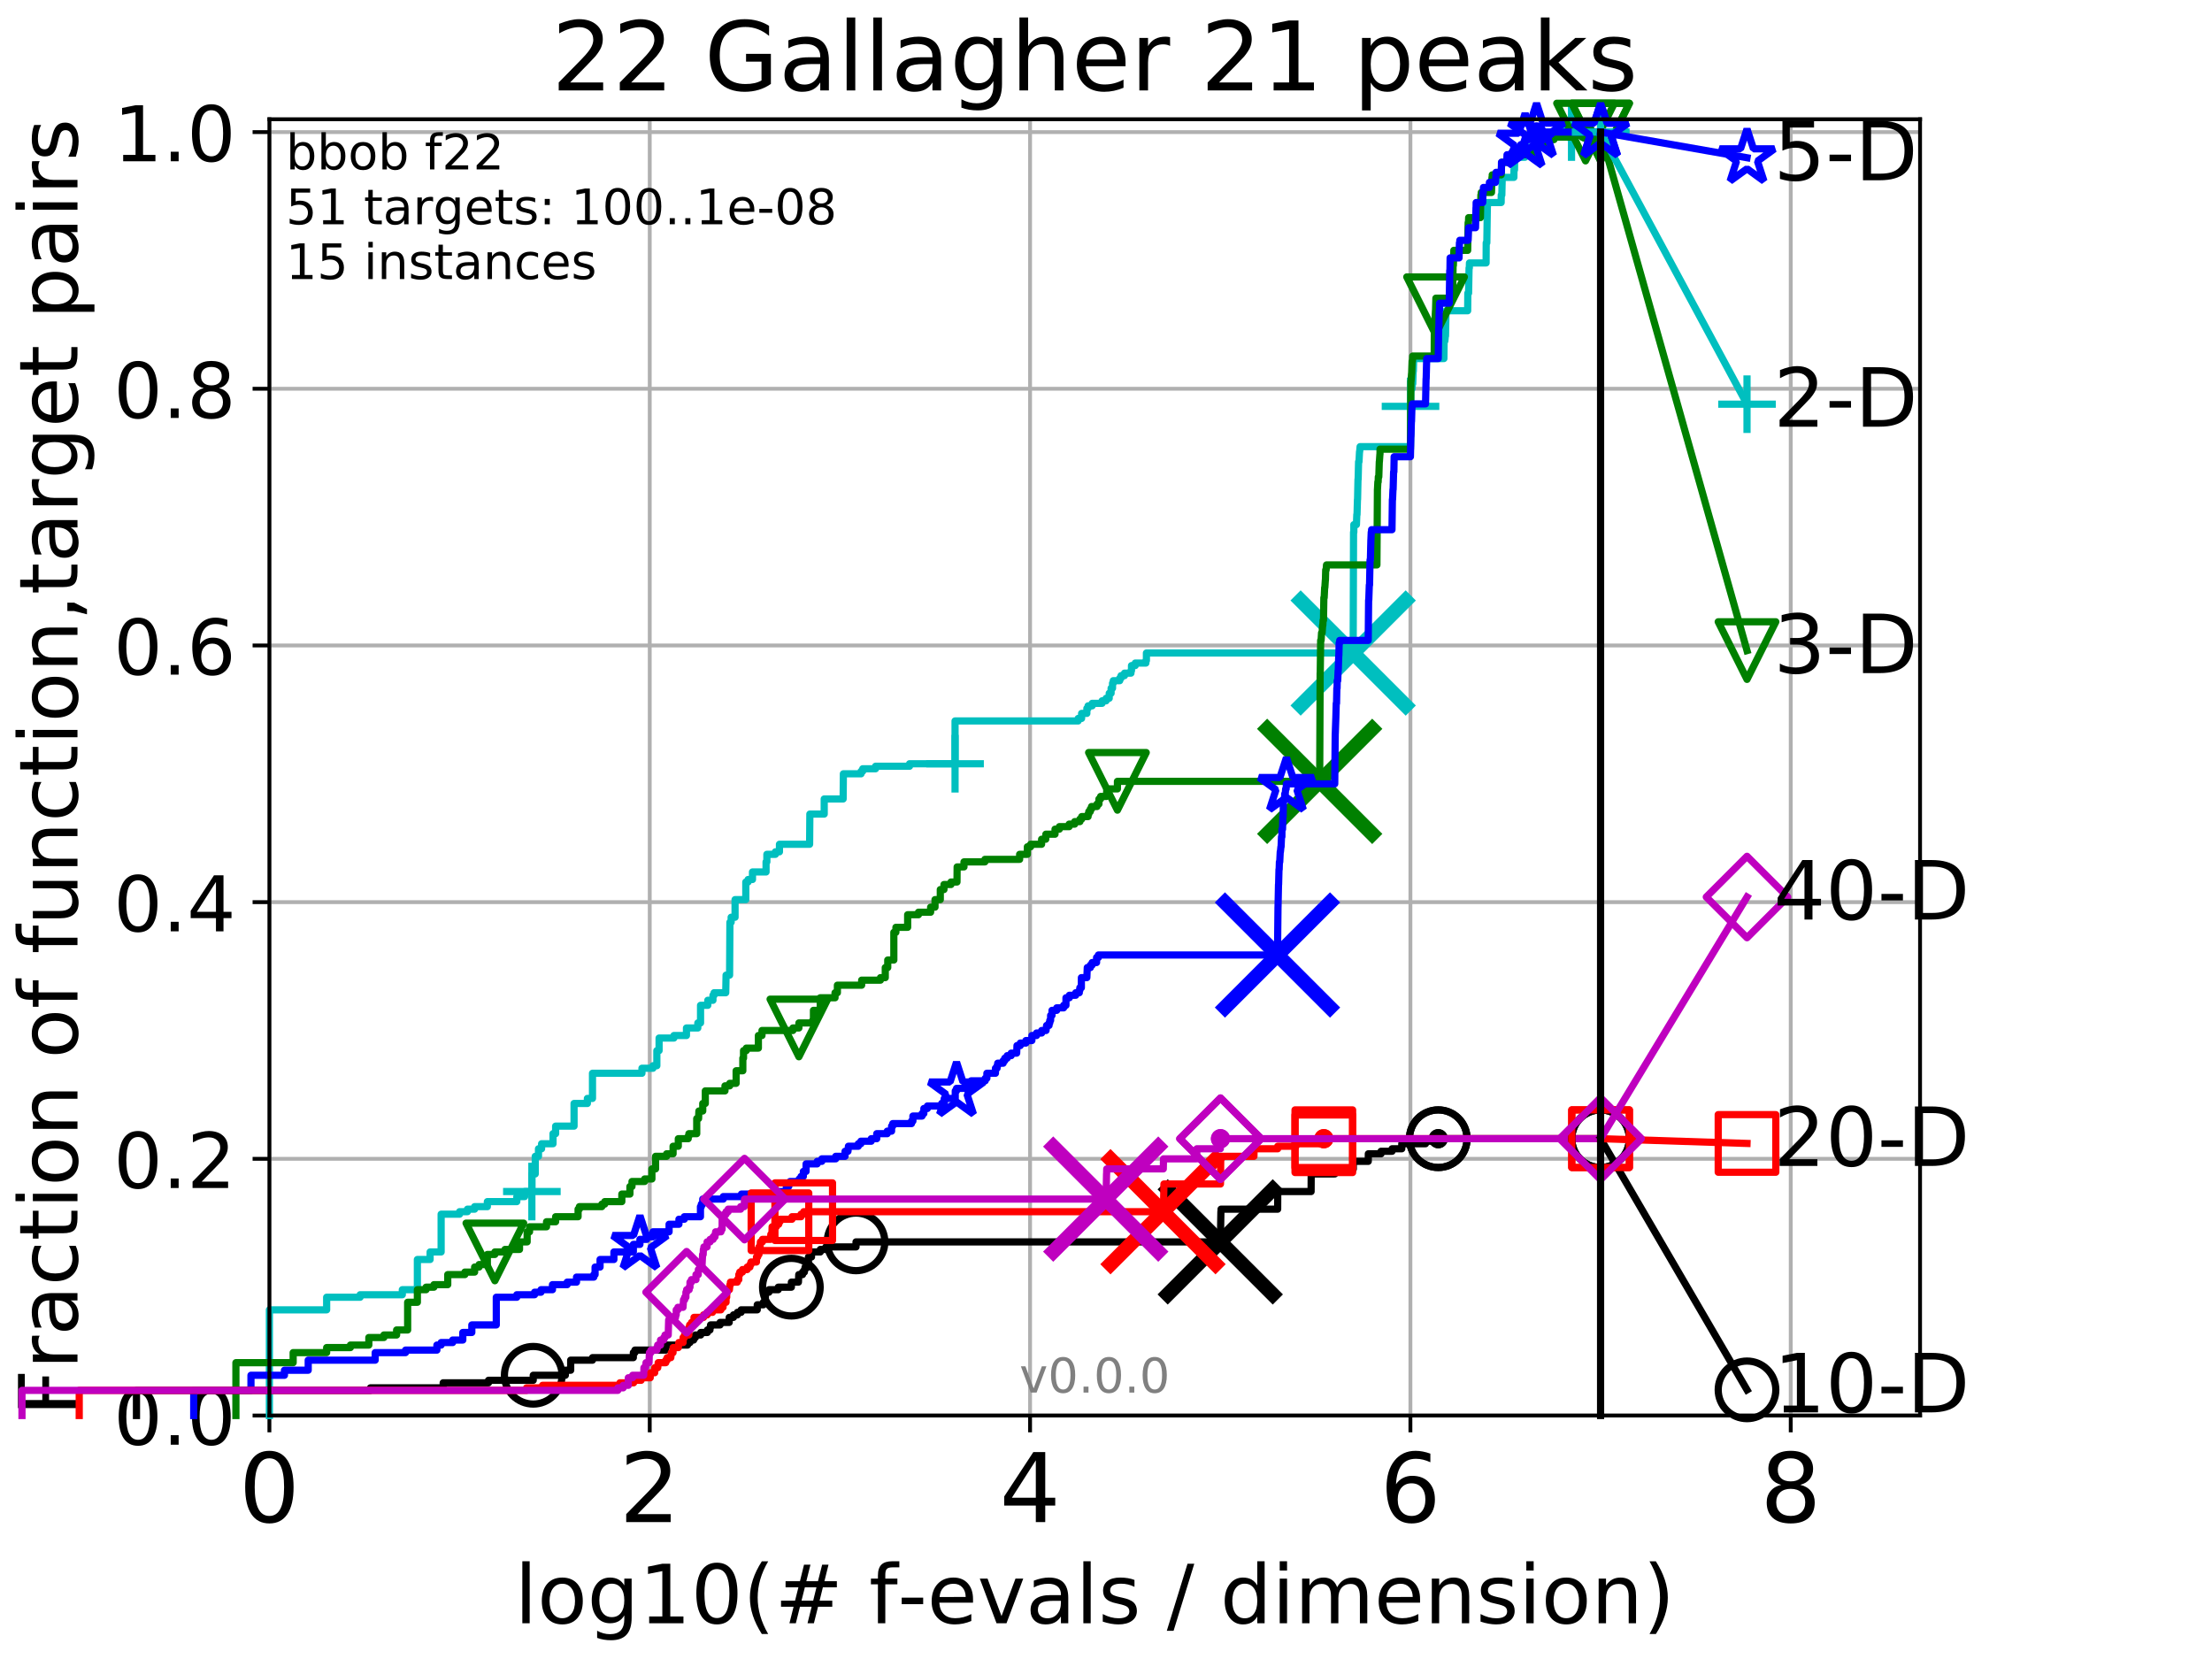<?xml version="1.0" encoding="utf-8" standalone="no"?>
<!DOCTYPE svg PUBLIC "-//W3C//DTD SVG 1.1//EN"
  "http://www.w3.org/Graphics/SVG/1.1/DTD/svg11.dtd">
<!-- Created with matplotlib (http://matplotlib.org/) -->
<svg height="345.6pt" version="1.1" viewBox="0 0 460.8 345.6" width="460.8pt" xmlns="http://www.w3.org/2000/svg" xmlns:xlink="http://www.w3.org/1999/xlink">
 <defs>
  <style type="text/css">
*{stroke-linecap:butt;stroke-linejoin:round;}
  </style>
 </defs>
 <g id="figure_1">
  <g id="patch_1">
   <path d="M 0 345.6 
L 460.8 345.6 
L 460.8 0 
L 0 0 
z
" style="fill:#ffffff;"/>
  </g>
  <g id="axes_1">
   <g id="patch_2">
    <path d="M 56.12 294.88 
L 399.984 294.88 
L 399.984 24.84 
L 56.12 24.84 
z
" style="fill:#ffffff;"/>
   </g>
   <g id="matplotlib.axis_1">
    <g id="xtick_1">
     <g id="line2d_1">
      <path clip-path="url(#pb9b6295dbe)" d="M 56.12 294.88 
L 56.12 24.84 
" style="fill:none;stroke:#b0b0b0;stroke-linecap:square;stroke-width:0.8;"/>
     </g>
     <g id="line2d_2">
      <defs>
       <path d="M 0 0 
L 0 3.5 
" id="mb9b199c4d1" style="stroke:#000000;stroke-width:0.8;"/>
      </defs>
      <g>
       <use style="stroke:#000000;stroke-width:0.8;" x="56.12" xlink:href="#mb9b199c4d1" y="294.88"/>
      </g>
     </g>
     <g id="text_1">
      <!-- 0 -->
      <defs>
       <path d="M 31.781 66.406 
Q 24.172 66.406 20.328 58.906 
Q 16.5 51.422 16.5 36.375 
Q 16.5 21.391 20.328 13.891 
Q 24.172 6.391 31.781 6.391 
Q 39.453 6.391 43.281 13.891 
Q 47.125 21.391 47.125 36.375 
Q 47.125 51.422 43.281 58.906 
Q 39.453 66.406 31.781 66.406 
z
M 31.781 74.219 
Q 44.047 74.219 50.516 64.516 
Q 56.984 54.828 56.984 36.375 
Q 56.984 17.969 50.516 8.266 
Q 44.047 -1.422 31.781 -1.422 
Q 19.531 -1.422 13.062 8.266 
Q 6.594 17.969 6.594 36.375 
Q 6.594 54.828 13.062 64.516 
Q 19.531 74.219 31.781 74.219 
z
" id="DejaVuSans-30"/>
      </defs>
      <g transform="translate(49.758 317.077)scale(0.2 -0.2)">
       <use xlink:href="#DejaVuSans-30"/>
      </g>
     </g>
    </g>
    <g id="xtick_2">
     <g id="line2d_3">
      <path clip-path="url(#pb9b6295dbe)" d="M 135.351 294.88 
L 135.351 24.84 
" style="fill:none;stroke:#b0b0b0;stroke-linecap:square;stroke-width:0.8;"/>
     </g>
     <g id="line2d_4">
      <g>
       <use style="stroke:#000000;stroke-width:0.8;" x="135.351" xlink:href="#mb9b199c4d1" y="294.88"/>
      </g>
     </g>
     <g id="text_2">
      <!-- 2 -->
      <defs>
       <path d="M 19.188 8.297 
L 53.609 8.297 
L 53.609 0 
L 7.328 0 
L 7.328 8.297 
Q 12.938 14.109 22.625 23.891 
Q 32.328 33.688 34.812 36.531 
Q 39.547 41.844 41.422 45.531 
Q 43.312 49.219 43.312 52.781 
Q 43.312 58.594 39.234 62.25 
Q 35.156 65.922 28.609 65.922 
Q 23.969 65.922 18.812 64.312 
Q 13.672 62.703 7.812 59.422 
L 7.812 69.391 
Q 13.766 71.781 18.938 73 
Q 24.125 74.219 28.422 74.219 
Q 39.75 74.219 46.484 68.547 
Q 53.219 62.891 53.219 53.422 
Q 53.219 48.922 51.531 44.891 
Q 49.859 40.875 45.406 35.406 
Q 44.188 33.984 37.641 27.219 
Q 31.109 20.453 19.188 8.297 
z
" id="DejaVuSans-32"/>
      </defs>
      <g transform="translate(128.989 317.077)scale(0.2 -0.2)">
       <use xlink:href="#DejaVuSans-32"/>
      </g>
     </g>
    </g>
    <g id="xtick_3">
     <g id="line2d_5">
      <path clip-path="url(#pb9b6295dbe)" d="M 214.583 294.88 
L 214.583 24.84 
" style="fill:none;stroke:#b0b0b0;stroke-linecap:square;stroke-width:0.8;"/>
     </g>
     <g id="line2d_6">
      <g>
       <use style="stroke:#000000;stroke-width:0.8;" x="214.583" xlink:href="#mb9b199c4d1" y="294.88"/>
      </g>
     </g>
     <g id="text_3">
      <!-- 4 -->
      <defs>
       <path d="M 37.797 64.312 
L 12.891 25.391 
L 37.797 25.391 
z
M 35.203 72.906 
L 47.609 72.906 
L 47.609 25.391 
L 58.016 25.391 
L 58.016 17.188 
L 47.609 17.188 
L 47.609 0 
L 37.797 0 
L 37.797 17.188 
L 4.891 17.188 
L 4.891 26.703 
z
" id="DejaVuSans-34"/>
      </defs>
      <g transform="translate(208.22 317.077)scale(0.2 -0.2)">
       <use xlink:href="#DejaVuSans-34"/>
      </g>
     </g>
    </g>
    <g id="xtick_4">
     <g id="line2d_7">
      <path clip-path="url(#pb9b6295dbe)" d="M 293.814 294.88 
L 293.814 24.84 
" style="fill:none;stroke:#b0b0b0;stroke-linecap:square;stroke-width:0.8;"/>
     </g>
     <g id="line2d_8">
      <g>
       <use style="stroke:#000000;stroke-width:0.8;" x="293.814" xlink:href="#mb9b199c4d1" y="294.88"/>
      </g>
     </g>
     <g id="text_4">
      <!-- 6 -->
      <defs>
       <path d="M 33.016 40.375 
Q 26.375 40.375 22.484 35.828 
Q 18.609 31.297 18.609 23.391 
Q 18.609 15.531 22.484 10.953 
Q 26.375 6.391 33.016 6.391 
Q 39.656 6.391 43.531 10.953 
Q 47.406 15.531 47.406 23.391 
Q 47.406 31.297 43.531 35.828 
Q 39.656 40.375 33.016 40.375 
z
M 52.594 71.297 
L 52.594 62.312 
Q 48.875 64.062 45.094 64.984 
Q 41.312 65.922 37.594 65.922 
Q 27.828 65.922 22.672 59.328 
Q 17.531 52.734 16.797 39.406 
Q 19.672 43.656 24.016 45.922 
Q 28.375 48.188 33.594 48.188 
Q 44.578 48.188 50.953 41.516 
Q 57.328 34.859 57.328 23.391 
Q 57.328 12.156 50.688 5.359 
Q 44.047 -1.422 33.016 -1.422 
Q 20.359 -1.422 13.672 8.266 
Q 6.984 17.969 6.984 36.375 
Q 6.984 53.656 15.188 63.938 
Q 23.391 74.219 37.203 74.219 
Q 40.922 74.219 44.703 73.484 
Q 48.484 72.75 52.594 71.297 
z
" id="DejaVuSans-36"/>
      </defs>
      <g transform="translate(287.452 317.077)scale(0.2 -0.2)">
       <use xlink:href="#DejaVuSans-36"/>
      </g>
     </g>
    </g>
    <g id="xtick_5">
     <g id="line2d_9">
      <path clip-path="url(#pb9b6295dbe)" d="M 373.045 294.88 
L 373.045 24.84 
" style="fill:none;stroke:#b0b0b0;stroke-linecap:square;stroke-width:0.8;"/>
     </g>
     <g id="line2d_10">
      <g>
       <use style="stroke:#000000;stroke-width:0.8;" x="373.045" xlink:href="#mb9b199c4d1" y="294.88"/>
      </g>
     </g>
     <g id="text_5">
      <!-- 8 -->
      <defs>
       <path d="M 31.781 34.625 
Q 24.75 34.625 20.719 30.859 
Q 16.703 27.094 16.703 20.516 
Q 16.703 13.922 20.719 10.156 
Q 24.75 6.391 31.781 6.391 
Q 38.812 6.391 42.859 10.172 
Q 46.922 13.969 46.922 20.516 
Q 46.922 27.094 42.891 30.859 
Q 38.875 34.625 31.781 34.625 
z
M 21.922 38.812 
Q 15.578 40.375 12.031 44.719 
Q 8.5 49.078 8.5 55.328 
Q 8.5 64.062 14.719 69.141 
Q 20.953 74.219 31.781 74.219 
Q 42.672 74.219 48.875 69.141 
Q 55.078 64.062 55.078 55.328 
Q 55.078 49.078 51.531 44.719 
Q 48 40.375 41.703 38.812 
Q 48.828 37.156 52.797 32.312 
Q 56.781 27.484 56.781 20.516 
Q 56.781 9.906 50.312 4.234 
Q 43.844 -1.422 31.781 -1.422 
Q 19.734 -1.422 13.25 4.234 
Q 6.781 9.906 6.781 20.516 
Q 6.781 27.484 10.781 32.312 
Q 14.797 37.156 21.922 38.812 
z
M 18.312 54.391 
Q 18.312 48.734 21.844 45.562 
Q 25.391 42.391 31.781 42.391 
Q 38.141 42.391 41.719 45.562 
Q 45.312 48.734 45.312 54.391 
Q 45.312 60.062 41.719 63.234 
Q 38.141 66.406 31.781 66.406 
Q 25.391 66.406 21.844 63.234 
Q 18.312 60.062 18.312 54.391 
z
" id="DejaVuSans-38"/>
      </defs>
      <g transform="translate(366.683 317.077)scale(0.2 -0.2)">
       <use xlink:href="#DejaVuSans-38"/>
      </g>
     </g>
    </g>
    <g id="text_6">
     <!-- log10(# f-evals / dimension) -->
     <defs>
      <path d="M 9.422 75.984 
L 18.406 75.984 
L 18.406 0 
L 9.422 0 
z
" id="DejaVuSans-6c"/>
      <path d="M 30.609 48.391 
Q 23.391 48.391 19.188 42.75 
Q 14.984 37.109 14.984 27.297 
Q 14.984 17.484 19.156 11.844 
Q 23.344 6.203 30.609 6.203 
Q 37.797 6.203 41.984 11.859 
Q 46.188 17.531 46.188 27.297 
Q 46.188 37.016 41.984 42.703 
Q 37.797 48.391 30.609 48.391 
z
M 30.609 56 
Q 42.328 56 49.016 48.375 
Q 55.719 40.766 55.719 27.297 
Q 55.719 13.875 49.016 6.219 
Q 42.328 -1.422 30.609 -1.422 
Q 18.844 -1.422 12.172 6.219 
Q 5.516 13.875 5.516 27.297 
Q 5.516 40.766 12.172 48.375 
Q 18.844 56 30.609 56 
z
" id="DejaVuSans-6f"/>
      <path d="M 45.406 27.984 
Q 45.406 37.75 41.375 43.109 
Q 37.359 48.484 30.078 48.484 
Q 22.859 48.484 18.828 43.109 
Q 14.797 37.75 14.797 27.984 
Q 14.797 18.266 18.828 12.891 
Q 22.859 7.516 30.078 7.516 
Q 37.359 7.516 41.375 12.891 
Q 45.406 18.266 45.406 27.984 
z
M 54.391 6.781 
Q 54.391 -7.172 48.188 -13.984 
Q 42 -20.797 29.203 -20.797 
Q 24.469 -20.797 20.266 -20.094 
Q 16.062 -19.391 12.109 -17.922 
L 12.109 -9.188 
Q 16.062 -11.328 19.922 -12.344 
Q 23.781 -13.375 27.781 -13.375 
Q 36.625 -13.375 41.016 -8.766 
Q 45.406 -4.156 45.406 5.172 
L 45.406 9.625 
Q 42.625 4.781 38.281 2.391 
Q 33.938 0 27.875 0 
Q 17.828 0 11.672 7.656 
Q 5.516 15.328 5.516 27.984 
Q 5.516 40.672 11.672 48.328 
Q 17.828 56 27.875 56 
Q 33.938 56 38.281 53.609 
Q 42.625 51.219 45.406 46.391 
L 45.406 54.688 
L 54.391 54.688 
z
" id="DejaVuSans-67"/>
      <path d="M 12.406 8.297 
L 28.516 8.297 
L 28.516 63.922 
L 10.984 60.406 
L 10.984 69.391 
L 28.422 72.906 
L 38.281 72.906 
L 38.281 8.297 
L 54.391 8.297 
L 54.391 0 
L 12.406 0 
z
" id="DejaVuSans-31"/>
      <path d="M 31 75.875 
Q 24.469 64.656 21.281 53.656 
Q 18.109 42.672 18.109 31.391 
Q 18.109 20.125 21.312 9.062 
Q 24.516 -2 31 -13.188 
L 23.188 -13.188 
Q 15.875 -1.703 12.234 9.375 
Q 8.594 20.453 8.594 31.391 
Q 8.594 42.281 12.203 53.312 
Q 15.828 64.359 23.188 75.875 
z
" id="DejaVuSans-28"/>
      <path d="M 51.125 44 
L 36.922 44 
L 32.812 27.688 
L 47.125 27.688 
z
M 43.797 71.781 
L 38.719 51.516 
L 52.984 51.516 
L 58.109 71.781 
L 65.922 71.781 
L 60.891 51.516 
L 76.125 51.516 
L 76.125 44 
L 58.984 44 
L 54.984 27.688 
L 70.516 27.688 
L 70.516 20.219 
L 53.078 20.219 
L 48 0 
L 40.188 0 
L 45.219 20.219 
L 30.906 20.219 
L 25.875 0 
L 18.016 0 
L 23.094 20.219 
L 7.719 20.219 
L 7.719 27.688 
L 24.906 27.688 
L 29 44 
L 13.281 44 
L 13.281 51.516 
L 30.906 51.516 
L 35.891 71.781 
z
" id="DejaVuSans-23"/>
      <path id="DejaVuSans-20"/>
      <path d="M 37.109 75.984 
L 37.109 68.5 
L 28.516 68.5 
Q 23.688 68.5 21.797 66.547 
Q 19.922 64.594 19.922 59.516 
L 19.922 54.688 
L 34.719 54.688 
L 34.719 47.703 
L 19.922 47.703 
L 19.922 0 
L 10.891 0 
L 10.891 47.703 
L 2.297 47.703 
L 2.297 54.688 
L 10.891 54.688 
L 10.891 58.5 
Q 10.891 67.625 15.141 71.797 
Q 19.391 75.984 28.609 75.984 
z
" id="DejaVuSans-66"/>
      <path d="M 4.891 31.391 
L 31.203 31.391 
L 31.203 23.391 
L 4.891 23.391 
z
" id="DejaVuSans-2d"/>
      <path d="M 56.203 29.594 
L 56.203 25.203 
L 14.891 25.203 
Q 15.484 15.922 20.484 11.062 
Q 25.484 6.203 34.422 6.203 
Q 39.594 6.203 44.453 7.469 
Q 49.312 8.734 54.109 11.281 
L 54.109 2.781 
Q 49.266 0.734 44.188 -0.344 
Q 39.109 -1.422 33.891 -1.422 
Q 20.797 -1.422 13.156 6.188 
Q 5.516 13.812 5.516 26.812 
Q 5.516 40.234 12.766 48.109 
Q 20.016 56 32.328 56 
Q 43.359 56 49.781 48.891 
Q 56.203 41.797 56.203 29.594 
z
M 47.219 32.234 
Q 47.125 39.594 43.094 43.984 
Q 39.062 48.391 32.422 48.391 
Q 24.906 48.391 20.391 44.141 
Q 15.875 39.891 15.188 32.172 
z
" id="DejaVuSans-65"/>
      <path d="M 2.984 54.688 
L 12.5 54.688 
L 29.594 8.797 
L 46.688 54.688 
L 56.203 54.688 
L 35.688 0 
L 23.484 0 
z
" id="DejaVuSans-76"/>
      <path d="M 34.281 27.484 
Q 23.391 27.484 19.188 25 
Q 14.984 22.516 14.984 16.5 
Q 14.984 11.719 18.141 8.906 
Q 21.297 6.109 26.703 6.109 
Q 34.188 6.109 38.703 11.406 
Q 43.219 16.703 43.219 25.484 
L 43.219 27.484 
z
M 52.203 31.203 
L 52.203 0 
L 43.219 0 
L 43.219 8.297 
Q 40.141 3.328 35.547 0.953 
Q 30.953 -1.422 24.312 -1.422 
Q 15.922 -1.422 10.953 3.297 
Q 6 8.016 6 15.922 
Q 6 25.141 12.172 29.828 
Q 18.359 34.516 30.609 34.516 
L 43.219 34.516 
L 43.219 35.406 
Q 43.219 41.609 39.141 45 
Q 35.062 48.391 27.688 48.391 
Q 23 48.391 18.547 47.266 
Q 14.109 46.141 10.016 43.891 
L 10.016 52.203 
Q 14.938 54.109 19.578 55.047 
Q 24.219 56 28.609 56 
Q 40.484 56 46.344 49.844 
Q 52.203 43.703 52.203 31.203 
z
" id="DejaVuSans-61"/>
      <path d="M 44.281 53.078 
L 44.281 44.578 
Q 40.484 46.531 36.375 47.5 
Q 32.281 48.484 27.875 48.484 
Q 21.188 48.484 17.844 46.438 
Q 14.5 44.391 14.5 40.281 
Q 14.5 37.156 16.891 35.375 
Q 19.281 33.594 26.516 31.984 
L 29.594 31.297 
Q 39.156 29.25 43.188 25.516 
Q 47.219 21.781 47.219 15.094 
Q 47.219 7.469 41.188 3.016 
Q 35.156 -1.422 24.609 -1.422 
Q 20.219 -1.422 15.453 -0.562 
Q 10.688 0.297 5.422 2 
L 5.422 11.281 
Q 10.406 8.688 15.234 7.391 
Q 20.062 6.109 24.812 6.109 
Q 31.156 6.109 34.562 8.281 
Q 37.984 10.453 37.984 14.406 
Q 37.984 18.062 35.516 20.016 
Q 33.062 21.969 24.703 23.781 
L 21.578 24.516 
Q 13.234 26.266 9.516 29.906 
Q 5.812 33.547 5.812 39.891 
Q 5.812 47.609 11.281 51.797 
Q 16.75 56 26.812 56 
Q 31.781 56 36.172 55.266 
Q 40.578 54.547 44.281 53.078 
z
" id="DejaVuSans-73"/>
      <path d="M 25.391 72.906 
L 33.688 72.906 
L 8.297 -9.281 
L 0 -9.281 
z
" id="DejaVuSans-2f"/>
      <path d="M 45.406 46.391 
L 45.406 75.984 
L 54.391 75.984 
L 54.391 0 
L 45.406 0 
L 45.406 8.203 
Q 42.578 3.328 38.25 0.953 
Q 33.938 -1.422 27.875 -1.422 
Q 17.969 -1.422 11.734 6.484 
Q 5.516 14.406 5.516 27.297 
Q 5.516 40.188 11.734 48.094 
Q 17.969 56 27.875 56 
Q 33.938 56 38.25 53.625 
Q 42.578 51.266 45.406 46.391 
z
M 14.797 27.297 
Q 14.797 17.391 18.875 11.75 
Q 22.953 6.109 30.078 6.109 
Q 37.203 6.109 41.297 11.75 
Q 45.406 17.391 45.406 27.297 
Q 45.406 37.203 41.297 42.844 
Q 37.203 48.484 30.078 48.484 
Q 22.953 48.484 18.875 42.844 
Q 14.797 37.203 14.797 27.297 
z
" id="DejaVuSans-64"/>
      <path d="M 9.422 54.688 
L 18.406 54.688 
L 18.406 0 
L 9.422 0 
z
M 9.422 75.984 
L 18.406 75.984 
L 18.406 64.594 
L 9.422 64.594 
z
" id="DejaVuSans-69"/>
      <path d="M 52 44.188 
Q 55.375 50.25 60.062 53.125 
Q 64.75 56 71.094 56 
Q 79.641 56 84.281 50.016 
Q 88.922 44.047 88.922 33.016 
L 88.922 0 
L 79.891 0 
L 79.891 32.719 
Q 79.891 40.578 77.094 44.375 
Q 74.312 48.188 68.609 48.188 
Q 61.625 48.188 57.562 43.547 
Q 53.516 38.922 53.516 30.906 
L 53.516 0 
L 44.484 0 
L 44.484 32.719 
Q 44.484 40.625 41.703 44.406 
Q 38.922 48.188 33.109 48.188 
Q 26.219 48.188 22.156 43.531 
Q 18.109 38.875 18.109 30.906 
L 18.109 0 
L 9.078 0 
L 9.078 54.688 
L 18.109 54.688 
L 18.109 46.188 
Q 21.188 51.219 25.484 53.609 
Q 29.781 56 35.688 56 
Q 41.656 56 45.828 52.969 
Q 50 49.953 52 44.188 
z
" id="DejaVuSans-6d"/>
      <path d="M 54.891 33.016 
L 54.891 0 
L 45.906 0 
L 45.906 32.719 
Q 45.906 40.484 42.875 44.328 
Q 39.844 48.188 33.797 48.188 
Q 26.516 48.188 22.312 43.547 
Q 18.109 38.922 18.109 30.906 
L 18.109 0 
L 9.078 0 
L 9.078 54.688 
L 18.109 54.688 
L 18.109 46.188 
Q 21.344 51.125 25.703 53.562 
Q 30.078 56 35.797 56 
Q 45.219 56 50.047 50.172 
Q 54.891 44.344 54.891 33.016 
z
" id="DejaVuSans-6e"/>
      <path d="M 8.016 75.875 
L 15.828 75.875 
Q 23.141 64.359 26.781 53.312 
Q 30.422 42.281 30.422 31.391 
Q 30.422 20.453 26.781 9.375 
Q 23.141 -1.703 15.828 -13.188 
L 8.016 -13.188 
Q 14.5 -2 17.703 9.062 
Q 20.906 20.125 20.906 31.391 
Q 20.906 42.672 17.703 53.656 
Q 14.5 64.656 8.016 75.875 
z
" id="DejaVuSans-29"/>
     </defs>
     <g transform="translate(107.211 338.154)scale(0.17 -0.17)">
      <use xlink:href="#DejaVuSans-6c"/>
      <use x="27.783" xlink:href="#DejaVuSans-6f"/>
      <use x="88.965" xlink:href="#DejaVuSans-67"/>
      <use x="152.441" xlink:href="#DejaVuSans-31"/>
      <use x="216.064" xlink:href="#DejaVuSans-30"/>
      <use x="279.688" xlink:href="#DejaVuSans-28"/>
      <use x="318.701" xlink:href="#DejaVuSans-23"/>
      <use x="402.49" xlink:href="#DejaVuSans-20"/>
      <use x="434.277" xlink:href="#DejaVuSans-66"/>
      <use x="469.404" xlink:href="#DejaVuSans-2d"/>
      <use x="505.488" xlink:href="#DejaVuSans-65"/>
      <use x="567.012" xlink:href="#DejaVuSans-76"/>
      <use x="626.191" xlink:href="#DejaVuSans-61"/>
      <use x="687.471" xlink:href="#DejaVuSans-6c"/>
      <use x="715.254" xlink:href="#DejaVuSans-73"/>
      <use x="767.354" xlink:href="#DejaVuSans-20"/>
      <use x="799.141" xlink:href="#DejaVuSans-2f"/>
      <use x="832.832" xlink:href="#DejaVuSans-20"/>
      <use x="864.619" xlink:href="#DejaVuSans-64"/>
      <use x="928.096" xlink:href="#DejaVuSans-69"/>
      <use x="955.879" xlink:href="#DejaVuSans-6d"/>
      <use x="1053.291" xlink:href="#DejaVuSans-65"/>
      <use x="1114.814" xlink:href="#DejaVuSans-6e"/>
      <use x="1178.193" xlink:href="#DejaVuSans-73"/>
      <use x="1230.293" xlink:href="#DejaVuSans-69"/>
      <use x="1258.076" xlink:href="#DejaVuSans-6f"/>
      <use x="1319.258" xlink:href="#DejaVuSans-6e"/>
      <use x="1382.637" xlink:href="#DejaVuSans-29"/>
     </g>
    </g>
   </g>
   <g id="matplotlib.axis_2">
    <g id="ytick_1">
     <g id="line2d_11">
      <path clip-path="url(#pb9b6295dbe)" d="M 56.12 294.88 
L 399.984 294.88 
" style="fill:none;stroke:#b0b0b0;stroke-linecap:square;stroke-width:0.8;"/>
     </g>
     <g id="line2d_12">
      <defs>
       <path d="M 0 0 
L -3.5 0 
" id="m503924dfda" style="stroke:#000000;stroke-width:0.8;"/>
      </defs>
      <g>
       <use style="stroke:#000000;stroke-width:0.8;" x="56.12" xlink:href="#m503924dfda" y="294.88"/>
      </g>
     </g>
     <g id="text_7">
      <!-- 0.0 -->
      <defs>
       <path d="M 10.688 12.406 
L 21 12.406 
L 21 0 
L 10.688 0 
z
" id="DejaVuSans-2e"/>
      </defs>
      <g transform="translate(23.675 300.959)scale(0.16 -0.16)">
       <use xlink:href="#DejaVuSans-30"/>
       <use x="63.623" xlink:href="#DejaVuSans-2e"/>
       <use x="95.41" xlink:href="#DejaVuSans-30"/>
      </g>
     </g>
    </g>
    <g id="ytick_2">
     <g id="line2d_13">
      <path clip-path="url(#pb9b6295dbe)" d="M 56.12 241.407 
L 399.984 241.407 
" style="fill:none;stroke:#b0b0b0;stroke-linecap:square;stroke-width:0.8;"/>
     </g>
     <g id="line2d_14">
      <g>
       <use style="stroke:#000000;stroke-width:0.8;" x="56.12" xlink:href="#m503924dfda" y="241.407"/>
      </g>
     </g>
     <g id="text_8">
      <!-- 0.2 -->
      <g transform="translate(23.675 247.485)scale(0.16 -0.16)">
       <use xlink:href="#DejaVuSans-30"/>
       <use x="63.623" xlink:href="#DejaVuSans-2e"/>
       <use x="95.41" xlink:href="#DejaVuSans-32"/>
      </g>
     </g>
    </g>
    <g id="ytick_3">
     <g id="line2d_15">
      <path clip-path="url(#pb9b6295dbe)" d="M 56.12 187.933 
L 399.984 187.933 
" style="fill:none;stroke:#b0b0b0;stroke-linecap:square;stroke-width:0.8;"/>
     </g>
     <g id="line2d_16">
      <g>
       <use style="stroke:#000000;stroke-width:0.8;" x="56.12" xlink:href="#m503924dfda" y="187.933"/>
      </g>
     </g>
     <g id="text_9">
      <!-- 0.4 -->
      <g transform="translate(23.675 194.012)scale(0.16 -0.16)">
       <use xlink:href="#DejaVuSans-30"/>
       <use x="63.623" xlink:href="#DejaVuSans-2e"/>
       <use x="95.41" xlink:href="#DejaVuSans-34"/>
      </g>
     </g>
    </g>
    <g id="ytick_4">
     <g id="line2d_17">
      <path clip-path="url(#pb9b6295dbe)" d="M 56.12 134.46 
L 399.984 134.46 
" style="fill:none;stroke:#b0b0b0;stroke-linecap:square;stroke-width:0.8;"/>
     </g>
     <g id="line2d_18">
      <g>
       <use style="stroke:#000000;stroke-width:0.8;" x="56.12" xlink:href="#m503924dfda" y="134.46"/>
      </g>
     </g>
     <g id="text_10">
      <!-- 0.6 -->
      <g transform="translate(23.675 140.539)scale(0.16 -0.16)">
       <use xlink:href="#DejaVuSans-30"/>
       <use x="63.623" xlink:href="#DejaVuSans-2e"/>
       <use x="95.41" xlink:href="#DejaVuSans-36"/>
      </g>
     </g>
    </g>
    <g id="ytick_5">
     <g id="line2d_19">
      <path clip-path="url(#pb9b6295dbe)" d="M 56.12 80.987 
L 399.984 80.987 
" style="fill:none;stroke:#b0b0b0;stroke-linecap:square;stroke-width:0.8;"/>
     </g>
     <g id="line2d_20">
      <g>
       <use style="stroke:#000000;stroke-width:0.8;" x="56.12" xlink:href="#m503924dfda" y="80.987"/>
      </g>
     </g>
     <g id="text_11">
      <!-- 0.8 -->
      <g transform="translate(23.675 87.066)scale(0.16 -0.16)">
       <use xlink:href="#DejaVuSans-30"/>
       <use x="63.623" xlink:href="#DejaVuSans-2e"/>
       <use x="95.41" xlink:href="#DejaVuSans-38"/>
      </g>
     </g>
    </g>
    <g id="ytick_6">
     <g id="line2d_21">
      <path clip-path="url(#pb9b6295dbe)" d="M 56.12 27.514 
L 399.984 27.514 
" style="fill:none;stroke:#b0b0b0;stroke-linecap:square;stroke-width:0.8;"/>
     </g>
     <g id="line2d_22">
      <g>
       <use style="stroke:#000000;stroke-width:0.8;" x="56.12" xlink:href="#m503924dfda" y="27.514"/>
      </g>
     </g>
     <g id="text_12">
      <!-- 1.0 -->
      <g transform="translate(23.675 33.592)scale(0.16 -0.16)">
       <use xlink:href="#DejaVuSans-31"/>
       <use x="63.623" xlink:href="#DejaVuSans-2e"/>
       <use x="95.41" xlink:href="#DejaVuSans-30"/>
      </g>
     </g>
    </g>
    <g id="text_13">
     <!-- Fraction of function,target pairs -->
     <defs>
      <path d="M 9.812 72.906 
L 51.703 72.906 
L 51.703 64.594 
L 19.672 64.594 
L 19.672 43.109 
L 48.578 43.109 
L 48.578 34.812 
L 19.672 34.812 
L 19.672 0 
L 9.812 0 
z
" id="DejaVuSans-46"/>
      <path d="M 41.109 46.297 
Q 39.594 47.172 37.812 47.578 
Q 36.031 48 33.891 48 
Q 26.266 48 22.188 43.047 
Q 18.109 38.094 18.109 28.812 
L 18.109 0 
L 9.078 0 
L 9.078 54.688 
L 18.109 54.688 
L 18.109 46.188 
Q 20.953 51.172 25.484 53.578 
Q 30.031 56 36.531 56 
Q 37.453 56 38.578 55.875 
Q 39.703 55.766 41.062 55.516 
z
" id="DejaVuSans-72"/>
      <path d="M 48.781 52.594 
L 48.781 44.188 
Q 44.969 46.297 41.141 47.344 
Q 37.312 48.391 33.406 48.391 
Q 24.656 48.391 19.812 42.844 
Q 14.984 37.312 14.984 27.297 
Q 14.984 17.281 19.812 11.734 
Q 24.656 6.203 33.406 6.203 
Q 37.312 6.203 41.141 7.25 
Q 44.969 8.297 48.781 10.406 
L 48.781 2.094 
Q 45.016 0.344 40.984 -0.531 
Q 36.969 -1.422 32.422 -1.422 
Q 20.062 -1.422 12.781 6.344 
Q 5.516 14.109 5.516 27.297 
Q 5.516 40.672 12.859 48.328 
Q 20.219 56 33.016 56 
Q 37.156 56 41.109 55.141 
Q 45.062 54.297 48.781 52.594 
z
" id="DejaVuSans-63"/>
      <path d="M 18.312 70.219 
L 18.312 54.688 
L 36.812 54.688 
L 36.812 47.703 
L 18.312 47.703 
L 18.312 18.016 
Q 18.312 11.328 20.141 9.422 
Q 21.969 7.516 27.594 7.516 
L 36.812 7.516 
L 36.812 0 
L 27.594 0 
Q 17.188 0 13.234 3.875 
Q 9.281 7.766 9.281 18.016 
L 9.281 47.703 
L 2.688 47.703 
L 2.688 54.688 
L 9.281 54.688 
L 9.281 70.219 
z
" id="DejaVuSans-74"/>
      <path d="M 8.5 21.578 
L 8.5 54.688 
L 17.484 54.688 
L 17.484 21.922 
Q 17.484 14.156 20.5 10.266 
Q 23.531 6.391 29.594 6.391 
Q 36.859 6.391 41.078 11.031 
Q 45.312 15.672 45.312 23.688 
L 45.312 54.688 
L 54.297 54.688 
L 54.297 0 
L 45.312 0 
L 45.312 8.406 
Q 42.047 3.422 37.719 1 
Q 33.406 -1.422 27.688 -1.422 
Q 18.266 -1.422 13.375 4.438 
Q 8.5 10.297 8.5 21.578 
z
M 31.109 56 
z
" id="DejaVuSans-75"/>
      <path d="M 11.719 12.406 
L 22.016 12.406 
L 22.016 4 
L 14.016 -11.625 
L 7.719 -11.625 
L 11.719 4 
z
" id="DejaVuSans-2c"/>
      <path d="M 18.109 8.203 
L 18.109 -20.797 
L 9.078 -20.797 
L 9.078 54.688 
L 18.109 54.688 
L 18.109 46.391 
Q 20.953 51.266 25.266 53.625 
Q 29.594 56 35.594 56 
Q 45.562 56 51.781 48.094 
Q 58.016 40.188 58.016 27.297 
Q 58.016 14.406 51.781 6.484 
Q 45.562 -1.422 35.594 -1.422 
Q 29.594 -1.422 25.266 0.953 
Q 20.953 3.328 18.109 8.203 
z
M 48.688 27.297 
Q 48.688 37.203 44.609 42.844 
Q 40.531 48.484 33.406 48.484 
Q 26.266 48.484 22.188 42.844 
Q 18.109 37.203 18.109 27.297 
Q 18.109 17.391 22.188 11.75 
Q 26.266 6.109 33.406 6.109 
Q 40.531 6.109 44.609 11.75 
Q 48.688 17.391 48.688 27.297 
z
" id="DejaVuSans-70"/>
     </defs>
     <g transform="translate(16.14 294.999)rotate(-90)scale(0.17 -0.17)">
      <use xlink:href="#DejaVuSans-46"/>
      <use x="57.41" xlink:href="#DejaVuSans-72"/>
      <use x="98.523" xlink:href="#DejaVuSans-61"/>
      <use x="159.803" xlink:href="#DejaVuSans-63"/>
      <use x="214.783" xlink:href="#DejaVuSans-74"/>
      <use x="253.992" xlink:href="#DejaVuSans-69"/>
      <use x="281.775" xlink:href="#DejaVuSans-6f"/>
      <use x="342.957" xlink:href="#DejaVuSans-6e"/>
      <use x="406.336" xlink:href="#DejaVuSans-20"/>
      <use x="438.123" xlink:href="#DejaVuSans-6f"/>
      <use x="499.305" xlink:href="#DejaVuSans-66"/>
      <use x="534.51" xlink:href="#DejaVuSans-20"/>
      <use x="566.297" xlink:href="#DejaVuSans-66"/>
      <use x="601.502" xlink:href="#DejaVuSans-75"/>
      <use x="664.881" xlink:href="#DejaVuSans-6e"/>
      <use x="728.26" xlink:href="#DejaVuSans-63"/>
      <use x="783.24" xlink:href="#DejaVuSans-74"/>
      <use x="822.449" xlink:href="#DejaVuSans-69"/>
      <use x="850.232" xlink:href="#DejaVuSans-6f"/>
      <use x="911.414" xlink:href="#DejaVuSans-6e"/>
      <use x="974.793" xlink:href="#DejaVuSans-2c"/>
      <use x="1006.58" xlink:href="#DejaVuSans-74"/>
      <use x="1045.789" xlink:href="#DejaVuSans-61"/>
      <use x="1107.068" xlink:href="#DejaVuSans-72"/>
      <use x="1148.166" xlink:href="#DejaVuSans-67"/>
      <use x="1211.643" xlink:href="#DejaVuSans-65"/>
      <use x="1273.166" xlink:href="#DejaVuSans-74"/>
      <use x="1312.375" xlink:href="#DejaVuSans-20"/>
      <use x="1344.162" xlink:href="#DejaVuSans-70"/>
      <use x="1407.639" xlink:href="#DejaVuSans-61"/>
      <use x="1468.918" xlink:href="#DejaVuSans-69"/>
      <use x="1496.701" xlink:href="#DejaVuSans-72"/>
      <use x="1537.814" xlink:href="#DejaVuSans-73"/>
     </g>
    </g>
   </g>
   <g id="line2d_23">
    <defs>
     <path d="M 0 1.5 
C 0.398 1.5 0.779 1.342 1.061 1.061 
C 1.342 0.779 1.5 0.398 1.5 0 
C 1.5 -0.398 1.342 -0.779 1.061 -1.061 
C 0.779 -1.342 0.398 -1.5 0 -1.5 
C -0.398 -1.5 -0.779 -1.342 -1.061 -1.061 
C -1.342 -0.779 -1.5 -0.398 -1.5 0 
C -1.5 0.398 -1.342 0.779 -1.061 1.061 
C -0.779 1.342 -0.398 1.5 0 1.5 
z
" id="m004c36be44" style="stroke:#00bfbf;"/>
    </defs>
    <g>
     <use style="fill:#00bfbf;stroke:#00bfbf;" x="327.376" xlink:href="#m004c36be44" y="27.514"/>
     <use style="fill:#00bfbf;stroke:#00bfbf;" x="327.376" xlink:href="#m004c36be44" y="27.514"/>
    </g>
   </g>
   <g id="line2d_24">
    <path d="M 56.12 294.88 
L 56.12 272.862 
L 68.046 272.862 
L 68.046 270.24 
L 75.021 270.24 
L 75.021 269.716 
L 83.81 269.716 
L 83.81 268.668 
L 86.947 268.668 
L 86.947 262.377 
L 89.599 262.377 
L 89.599 260.804 
L 91.897 260.804 
L 91.897 252.94 
L 95.736 252.94 
L 95.736 252.416 
L 97.375 252.416 
L 97.375 251.892 
L 98.872 251.892 
L 98.872 251.367 
L 101.525 251.367 
L 101.525 250.319 
L 107.661 250.319 
L 107.661 249.27 
L 109.301 249.27 
L 109.301 248.222 
L 110.798 248.222 
L 110.798 244.552 
L 111.5 244.552 
L 111.5 240.882 
L 112.175 240.882 
L 112.175 239.31 
L 112.824 239.31 
L 112.824 238.261 
L 115.201 238.261 
L 115.201 236.164 
L 115.748 236.164 
L 115.748 234.592 
L 119.587 234.592 
L 119.587 229.873 
L 122.361 229.873 
L 122.361 228.825 
L 123.426 228.825 
L 123.426 223.582 
L 133.729 223.582 
L 133.729 222.534 
L 136.026 222.534 
L 136.026 222.01 
L 136.834 222.01 
L 136.834 218.864 
L 137.301 218.864 
L 137.301 216.243 
L 140.387 216.243 
L 140.387 215.719 
L 143.002 215.719 
L 143.002 214.146 
L 145.368 214.146 
L 145.368 213.097 
L 145.936 213.097 
L 145.936 209.428 
L 147.448 209.428 
L 147.448 208.379 
L 148.521 208.379 
L 148.521 207.331 
L 148.76 207.331 
L 148.76 206.806 
L 151.185 206.806 
L 151.253 203.137 
L 151.988 203.137 
L 152.053 192.127 
L 152.312 192.127 
L 152.312 191.079 
L 153.127 191.079 
L 153.127 187.409 
L 155.363 187.409 
L 155.363 183.739 
L 155.84 183.739 
L 155.84 183.215 
L 156.757 183.215 
L 156.757 181.642 
L 159.585 181.642 
L 159.585 179.546 
L 159.753 179.546 
L 159.753 177.973 
L 161.532 177.973 
L 161.532 177.449 
L 162.375 177.449 
L 162.375 175.876 
L 168.658 175.876 
L 168.707 169.585 
L 171.699 169.585 
L 171.699 166.439 
L 175.642 166.439 
L 175.691 161.197 
L 179.375 161.197 
L 179.375 160.673 
L 179.718 160.673 
L 179.718 160.148 
L 182.396 160.148 
L 182.396 159.624 
L 189.476 159.624 
L 189.476 159.1 
L 198.955 159.1 
L 198.955 150.188 
L 224.603 150.188 
L 224.603 149.663 
L 225.317 149.663 
L 225.317 148.615 
L 226.412 148.615 
L 226.412 147.566 
L 226.669 147.566 
L 226.669 147.042 
L 227.523 147.042 
L 227.523 146.518 
L 229.583 146.518 
L 229.583 145.994 
L 230.424 145.994 
L 230.424 145.469 
L 231.069 145.469 
L 231.069 144.421 
L 231.463 144.421 
L 231.463 143.372 
L 231.761 143.372 
L 231.761 142.324 
L 231.918 142.324 
L 231.918 141.8 
L 233.257 141.8 
L 233.257 141.275 
L 233.533 141.275 
L 233.533 140.751 
L 234.257 140.751 
L 234.257 140.227 
L 235.599 140.227 
L 235.599 139.703 
L 235.711 139.703 
L 235.711 138.654 
L 236.494 138.654 
L 236.494 138.13 
L 238.705 138.13 
L 238.705 137.606 
L 238.819 137.606 
L 238.819 136.033 
L 281.889 136.033 
L 281.968 110.869 
L 282.027 110.869 
L 282.027 109.296 
L 282.57 109.296 
L 282.649 107.199 
L 282.692 107.199 
L 282.783 104.054 
L 282.806 104.054 
L 282.894 99.86 
L 282.925 99.86 
L 283.018 96.19 
L 283.103 96.19 
L 283.213 94.093 
L 283.241 94.093 
L 283.334 93.045 
L 293.814 93.045 
L 293.883 80.987 
L 294.158 80.987 
L 294.22 79.938 
L 294.305 79.938 
L 294.388 77.317 
L 294.425 77.317 
L 294.499 74.696 
L 300.793 74.696 
L 300.836 71.026 
L 300.994 71.026 
L 301.092 69.978 
L 301.129 69.978 
L 301.218 65.259 
L 301.25 65.259 
L 301.25 64.735 
L 305.742 64.735 
L 305.774 61.066 
L 305.933 61.066 
L 306.032 55.823 
L 306.088 55.823 
L 306.113 54.775 
L 309.581 54.775 
L 309.606 50.581 
L 309.734 50.581 
L 309.841 43.241 
L 309.852 43.241 
L 309.878 42.193 
L 312.717 42.193 
L 312.739 40.62 
L 312.859 40.62 
L 312.947 36.95 
L 315.373 36.95 
L 315.387 35.377 
L 315.495 35.377 
L 315.544 32.756 
L 317.682 32.756 
L 317.682 32.232 
L 317.805 32.232 
L 317.812 30.659 
L 319.806 30.659 
L 319.806 30.135 
L 321.505 30.135 
L 321.505 29.611 
L 321.634 29.611 
L 321.634 29.086 
L 323.145 29.086 
L 323.145 28.562 
L 324.731 28.562 
L 324.731 28.038 
L 327.376 28.038 
L 327.376 27.514 
L 333.43 27.514 
L 333.43 27.514 
" style="fill:none;stroke:#00bfbf;stroke-linecap:square;stroke-width:1.5;"/>
   </g>
   <g id="line2d_25">
    <defs>
     <path d="M -6 0 
L 6 0 
M 0 6 
L 0 -6 
" id="m53b19df52d" style="stroke:#00bfbf;stroke-width:1.5;"/>
    </defs>
    <g>
     <use style="fill-opacity:0;stroke:#00bfbf;stroke-width:1.5;" x="110.798" xlink:href="#m53b19df52d" y="248.222"/>
     <use style="fill-opacity:0;stroke:#00bfbf;stroke-width:1.5;" x="198.955" xlink:href="#m53b19df52d" y="159.1"/>
     <use style="fill-opacity:0;stroke:#00bfbf;stroke-width:1.5;" x="293.837" xlink:href="#m53b19df52d" y="84.657"/>
     <use style="fill-opacity:0;stroke:#00bfbf;stroke-width:1.5;" x="327.376" xlink:href="#m53b19df52d" y="27.514"/>
     <use style="fill-opacity:0;stroke:#00bfbf;stroke-width:1.5;" x="333.43" xlink:href="#m53b19df52d" y="27.514"/>
    </g>
   </g>
   <g id="line2d_26">
    <path style="fill:none;stroke:#00bfbf;stroke-linecap:square;stroke-width:1.5;"/>
    <g/>
   </g>
   <g id="line2d_27">
    <path clip-path="url(#pb9b6295dbe)" d="M 281.889 136.033 
" style="fill:none;stroke:#00bfbf;stroke-linecap:square;stroke-width:1.5;"/>
    <defs>
     <path d="M -12 12 
L 12 -12 
M -12 -12 
L 12 12 
" id="md349ff9405" style="stroke:#00bfbf;stroke-width:3;"/>
    </defs>
    <g clip-path="url(#pb9b6295dbe)">
     <use style="fill:#00bfbf;stroke:#00bfbf;stroke-width:3;" x="281.889" xlink:href="#md349ff9405" y="136.033"/>
    </g>
   </g>
   <g id="line2d_28">
    <defs>
     <path d="M 0 1.5 
C 0.398 1.5 0.779 1.342 1.061 1.061 
C 1.342 0.779 1.5 0.398 1.5 0 
C 1.5 -0.398 1.342 -0.779 1.061 -1.061 
C 0.779 -1.342 0.398 -1.5 0 -1.5 
C -0.398 -1.5 -0.779 -1.342 -1.061 -1.061 
C -1.342 -0.779 -1.5 -0.398 -1.5 0 
C -1.5 0.398 -1.342 0.779 -1.061 1.061 
C -0.779 1.342 -0.398 1.5 0 1.5 
z
" id="m0af2a9efeb" style="stroke:#008000;"/>
    </defs>
    <g>
     <use style="fill:#008000;stroke:#008000;" x="330.3" xlink:href="#m0af2a9efeb" y="27.514"/>
     <use style="fill:#008000;stroke:#008000;" x="330.3" xlink:href="#m0af2a9efeb" y="27.514"/>
    </g>
   </g>
   <g id="line2d_29">
    <path d="M 49.144 294.88 
L 49.144 283.871 
L 61.07 283.871 
L 61.07 281.774 
L 68.046 281.774 
L 68.046 280.725 
L 72.995 280.725 
L 72.995 280.201 
L 76.834 280.201 
L 76.834 278.628 
L 79.971 278.628 
L 79.971 278.104 
L 82.623 278.104 
L 82.623 277.056 
L 84.921 277.056 
L 84.921 271.289 
L 86.947 271.289 
L 86.947 268.668 
L 88.76 268.668 
L 88.76 268.143 
L 90.399 268.143 
L 90.399 267.619 
L 93.274 267.619 
L 93.274 265.522 
L 96.846 265.522 
L 96.846 264.998 
L 98.872 264.998 
L 98.872 263.949 
L 99.803 263.949 
L 99.803 263.425 
L 101.525 263.425 
L 101.525 261.328 
L 103.09 261.328 
L 103.09 260.804 
L 105.199 260.804 
L 105.199 260.28 
L 108.225 260.28 
L 108.225 258.707 
L 109.815 258.707 
L 109.815 256.61 
L 110.313 256.61 
L 110.313 255.561 
L 113.855 255.561 
L 113.855 254.513 
L 115.748 254.513 
L 115.748 253.464 
L 120.426 253.464 
L 120.426 251.892 
L 120.697 251.892 
L 120.697 251.367 
L 125.376 251.367 
L 125.376 250.843 
L 125.979 250.843 
L 125.979 250.319 
L 129.539 250.319 
L 129.539 248.746 
L 131.223 248.746 
L 131.223 247.173 
L 131.655 247.173 
L 131.655 246.125 
L 134.287 246.125 
L 134.287 245.601 
L 135.804 245.601 
L 135.804 243.504 
L 136.569 243.504 
L 136.569 240.882 
L 138.866 240.882 
L 138.866 240.358 
L 140.215 240.358 
L 140.215 238.785 
L 141.303 238.785 
L 141.303 237.213 
L 143.366 237.213 
L 143.366 236.689 
L 143.509 236.689 
L 143.509 236.164 
L 145.143 236.164 
L 145.143 233.019 
L 145.528 233.019 
L 145.591 231.446 
L 146.394 231.446 
L 146.394 229.873 
L 146.929 229.873 
L 146.929 227.252 
L 151.024 227.252 
L 151.024 226.204 
L 152.01 226.204 
L 152.01 225.679 
L 153.35 225.679 
L 153.35 223.058 
L 154.743 223.058 
L 154.743 220.437 
L 154.891 220.437 
L 154.891 218.864 
L 155.47 218.864 
L 155.47 218.34 
L 157.985 218.34 
L 157.985 215.719 
L 158.737 215.719 
L 158.737 214.67 
L 165.175 214.67 
L 165.175 214.146 
L 166.425 214.146 
L 166.425 213.097 
L 169.283 213.097 
L 169.283 212.573 
L 169.458 212.573 
L 169.458 210.476 
L 170.868 210.476 
L 170.868 207.855 
L 173.951 207.855 
L 173.951 206.806 
L 174.443 206.806 
L 174.443 205.234 
L 179.499 205.234 
L 179.499 204.185 
L 183.415 204.185 
L 183.415 203.661 
L 184.417 203.661 
L 184.417 201.564 
L 184.933 201.564 
L 184.933 199.991 
L 186.202 199.991 
L 186.202 194.224 
L 186.627 194.224 
L 186.638 193.176 
L 189.081 193.176 
L 189.081 190.555 
L 191.336 190.555 
L 191.336 190.03 
L 193.865 190.03 
L 193.865 188.982 
L 194.781 188.982 
L 194.781 187.409 
L 195.88 187.409 
L 195.88 185.312 
L 196.645 185.312 
L 196.645 184.264 
L 198.107 184.264 
L 198.107 183.739 
L 199.36 183.739 
L 199.388 180.594 
L 200.814 180.594 
L 200.814 179.546 
L 205.177 179.546 
L 205.177 179.021 
L 212.407 179.021 
L 212.407 177.973 
L 214.018 177.973 
L 214.018 176.4 
L 214.698 176.4 
L 214.698 175.876 
L 216.982 175.876 
L 216.982 174.827 
L 217.852 174.827 
L 217.872 173.779 
L 219.781 173.779 
L 219.781 172.73 
L 220.687 172.73 
L 220.687 172.206 
L 222.721 172.206 
L 222.721 171.682 
L 223.881 171.682 
L 223.881 171.158 
L 224.971 171.158 
L 224.971 170.633 
L 225.342 170.633 
L 225.342 170.109 
L 226.665 170.109 
L 226.665 169.585 
L 226.815 169.585 
L 226.815 169.061 
L 227.133 169.061 
L 227.133 168.536 
L 227.387 168.536 
L 227.387 168.012 
L 228.534 168.012 
L 228.534 167.488 
L 228.93 167.488 
L 228.93 166.439 
L 229.275 166.439 
L 229.275 165.915 
L 230.48 165.915 
L 230.577 164.342 
L 232.78 164.342 
L 232.78 162.77 
L 274.913 162.77 
L 275.011 140.227 
L 275.029 140.227 
L 275.116 133.412 
L 275.209 133.412 
L 275.303 131.839 
L 275.424 131.839 
L 275.526 130.266 
L 275.57 130.266 
L 275.625 129.218 
L 275.707 129.218 
L 275.784 124.499 
L 275.851 124.499 
L 275.951 122.403 
L 275.99 122.403 
L 276.093 120.83 
L 276.111 120.83 
L 276.166 118.733 
L 276.258 118.733 
L 276.338 117.684 
L 286.838 117.684 
L 286.944 101.957 
L 286.954 101.957 
L 287.034 100.384 
L 287.096 100.384 
L 287.132 99.336 
L 287.228 99.336 
L 287.331 96.19 
L 287.351 96.19 
L 287.459 94.617 
L 287.476 94.617 
L 287.486 93.569 
L 293.814 93.569 
L 293.909 79.414 
L 293.945 79.414 
L 294.055 77.841 
L 294.075 77.841 
L 294.172 75.22 
L 294.244 75.22 
L 294.289 74.172 
L 298.767 74.172 
L 298.807 66.832 
L 298.93 66.832 
L 299.033 64.735 
L 299.051 64.735 
L 299.121 62.114 
L 302.607 62.114 
L 302.702 55.299 
L 302.76 55.299 
L 302.861 52.153 
L 305.742 52.153 
L 305.838 46.387 
L 305.907 46.387 
L 305.945 45.338 
L 308.397 45.338 
L 308.496 40.62 
L 308.575 40.62 
L 308.575 40.096 
L 310.704 40.096 
L 310.809 36.95 
L 310.863 36.95 
L 310.863 36.426 
L 312.721 36.426 
L 312.814 34.329 
L 312.85 34.329 
L 312.85 33.805 
L 314.55 33.805 
L 314.607 32.756 
L 316.177 32.756 
L 316.177 32.232 
L 319.124 32.232 
L 319.127 31.183 
L 320.324 31.183 
L 320.327 30.135 
L 321.516 30.135 
L 321.516 29.086 
L 323.721 29.086 
L 323.721 28.562 
L 328.157 28.562 
L 328.157 28.038 
L 330.3 28.038 
L 330.3 27.514 
L 333.43 27.514 
L 333.43 27.514 
" style="fill:none;stroke:#008000;stroke-linecap:square;stroke-width:1.5;"/>
   </g>
   <g id="line2d_30">
    <defs>
     <path d="M -0 6 
L 6 -6 
L -6 -6 
z
" id="m9736e960d7" style="stroke:#008000;stroke-linejoin:miter;stroke-width:1.5;"/>
    </defs>
    <g>
     <use style="fill-opacity:0;stroke:#008000;stroke-linejoin:miter;stroke-width:1.5;" x="103.09" xlink:href="#m9736e960d7" y="260.804"/>
     <use style="fill-opacity:0;stroke:#008000;stroke-linejoin:miter;stroke-width:1.5;" x="166.425" xlink:href="#m9736e960d7" y="214.146"/>
     <use style="fill-opacity:0;stroke:#008000;stroke-linejoin:miter;stroke-width:1.5;" x="232.78" xlink:href="#m9736e960d7" y="162.77"/>
     <use style="fill-opacity:0;stroke:#008000;stroke-linejoin:miter;stroke-width:1.5;" x="299.056" xlink:href="#m9736e960d7" y="63.687"/>
     <use style="fill-opacity:0;stroke:#008000;stroke-linejoin:miter;stroke-width:1.5;" x="330.3" xlink:href="#m9736e960d7" y="27.514"/>
     <use style="fill-opacity:0;stroke:#008000;stroke-linejoin:miter;stroke-width:1.5;" x="333.43" xlink:href="#m9736e960d7" y="27.514"/>
    </g>
   </g>
   <g id="line2d_31">
    <path style="fill:none;stroke:#008000;stroke-linecap:square;stroke-width:1.5;"/>
    <g/>
   </g>
   <g id="line2d_32">
    <path clip-path="url(#pb9b6295dbe)" d="M 274.913 162.77 
" style="fill:none;stroke:#008000;stroke-linecap:square;stroke-width:1.5;"/>
    <defs>
     <path d="M -12 12 
L 12 -12 
M -12 -12 
L 12 12 
" id="m773dabe1e8" style="stroke:#008000;stroke-width:3;"/>
    </defs>
    <g clip-path="url(#pb9b6295dbe)">
     <use style="fill:#008000;stroke:#008000;stroke-width:3;" x="274.913" xlink:href="#m773dabe1e8" y="162.77"/>
    </g>
   </g>
   <g id="line2d_33">
    <defs>
     <path d="M 0 1.5 
C 0.398 1.5 0.779 1.342 1.061 1.061 
C 1.342 0.779 1.5 0.398 1.5 0 
C 1.5 -0.398 1.342 -0.779 1.061 -1.061 
C 0.779 -1.342 0.398 -1.5 0 -1.5 
C -0.398 -1.5 -0.779 -1.342 -1.061 -1.061 
C -1.342 -0.779 -1.5 -0.398 -1.5 0 
C -1.5 0.398 -1.342 0.779 -1.061 1.061 
C -0.779 1.342 -0.398 1.5 0 1.5 
z
" id="m3279069245" style="stroke:#0000ff;"/>
    </defs>
    <g>
     <use style="fill:#0000ff;stroke:#0000ff;" x="320.095" xlink:href="#m3279069245" y="27.514"/>
     <use style="fill:#0000ff;stroke:#0000ff;" x="320.095" xlink:href="#m3279069245" y="27.514"/>
    </g>
   </g>
   <g id="line2d_34">
    <path d="M 40.355 294.88 
L 40.355 289.638 
L 52.281 289.638 
L 52.281 286.492 
L 59.257 286.492 
L 59.257 285.444 
L 64.206 285.444 
L 64.206 283.347 
L 78.158 283.347 
L 78.158 281.774 
L 84.485 281.774 
L 84.485 281.25 
L 91.014 281.25 
L 91.014 280.201 
L 91.897 280.201 
L 91.897 279.677 
L 94.301 279.677 
L 94.301 279.153 
L 96.41 279.153 
L 96.41 277.58 
L 98.289 277.58 
L 98.289 276.007 
L 103.386 276.007 
L 103.386 270.24 
L 107.661 270.24 
L 107.661 269.716 
L 111.362 269.716 
L 111.362 269.192 
L 112.697 269.192 
L 112.697 268.668 
L 115.09 268.668 
L 115.09 267.619 
L 118.152 267.619 
L 118.152 267.095 
L 120.095 267.095 
L 120.095 266.046 
L 123.699 266.046 
L 123.699 265.522 
L 123.968 265.522 
L 123.968 263.949 
L 125.003 263.949 
L 125.003 262.377 
L 127.887 262.377 
L 127.887 260.804 
L 131.937 260.804 
L 131.937 259.231 
L 133.308 259.231 
L 133.308 258.183 
L 134.721 258.183 
L 134.721 257.658 
L 136.026 257.658 
L 136.026 256.61 
L 139.382 256.61 
L 139.382 255.037 
L 141.433 255.037 
L 141.433 253.989 
L 142.555 253.989 
L 142.555 253.464 
L 145.917 253.464 
L 145.917 251.367 
L 146.102 251.367 
L 146.102 250.843 
L 146.394 250.843 
L 146.394 249.795 
L 150.67 249.795 
L 150.67 249.27 
L 154.458 249.27 
L 154.458 248.746 
L 161.815 248.746 
L 161.815 248.222 
L 163.809 248.222 
L 163.809 247.173 
L 164.302 247.173 
L 164.302 246.649 
L 164.606 246.649 
L 164.606 246.125 
L 166.485 246.125 
L 166.485 245.601 
L 166.875 245.601 
L 166.875 245.076 
L 167.353 245.076 
L 167.353 244.028 
L 167.922 244.028 
L 167.922 242.455 
L 170.236 242.455 
L 170.236 241.931 
L 171.205 241.931 
L 171.205 241.407 
L 174.099 241.407 
L 174.099 240.882 
L 176.041 240.882 
L 176.041 239.834 
L 176.651 239.834 
L 176.738 238.785 
L 178.795 238.785 
L 178.795 238.261 
L 179.332 238.261 
L 179.332 237.737 
L 181.492 237.737 
L 181.492 237.213 
L 182.64 237.213 
L 182.64 236.164 
L 184.829 236.164 
L 184.829 235.64 
L 185.733 235.64 
L 185.733 234.592 
L 185.974 234.592 
L 185.974 234.067 
L 189.882 234.067 
L 189.882 233.543 
L 190.172 233.543 
L 190.172 232.495 
L 192.079 232.495 
L 192.079 231.97 
L 192.454 231.97 
L 192.454 230.922 
L 193.195 230.922 
L 193.195 230.398 
L 196.169 230.398 
L 196.169 229.873 
L 196.724 229.873 
L 196.724 228.825 
L 198.998 228.825 
L 198.998 227.252 
L 199.263 227.252 
L 199.263 226.728 
L 201.513 226.728 
L 201.513 226.204 
L 202.321 226.204 
L 202.321 225.155 
L 205.239 225.155 
L 205.239 224.631 
L 205.583 224.631 
L 205.583 223.582 
L 207.37 223.582 
L 207.37 222.534 
L 207.709 222.534 
L 207.709 222.01 
L 207.84 222.01 
L 207.84 221.485 
L 208.98 221.485 
L 208.98 220.961 
L 209.315 220.961 
L 209.315 220.437 
L 209.822 220.437 
L 209.822 219.913 
L 210.646 219.913 
L 210.646 219.388 
L 211.792 219.388 
L 211.855 217.816 
L 212.545 217.816 
L 212.545 217.291 
L 213.715 217.291 
L 213.715 216.767 
L 214.962 216.767 
L 214.962 215.719 
L 215.927 215.719 
L 215.927 215.194 
L 217.001 215.194 
L 217.001 214.67 
L 217.912 214.67 
L 218.021 213.622 
L 218.535 213.622 
L 218.535 213.097 
L 218.687 213.097 
L 218.687 212.573 
L 218.863 212.573 
L 218.863 211.525 
L 219.153 211.525 
L 219.153 210.476 
L 220.136 210.476 
L 220.136 209.952 
L 221.571 209.952 
L 221.571 209.428 
L 222.059 209.428 
L 222.059 207.855 
L 222.773 207.855 
L 222.773 207.331 
L 224.09 207.331 
L 224.09 206.806 
L 224.838 206.806 
L 224.838 206.282 
L 224.95 206.282 
L 224.95 205.758 
L 225.268 205.758 
L 225.273 203.661 
L 226.411 203.661 
L 226.498 201.564 
L 227.151 201.564 
L 227.151 201.04 
L 227.515 201.04 
L 227.515 200.515 
L 228.435 200.515 
L 228.435 199.467 
L 228.818 199.467 
L 228.818 198.943 
L 266.124 198.943 
L 266.231 188.982 
L 266.236 188.982 
L 266.336 184.264 
L 266.355 184.264 
L 266.437 181.118 
L 266.473 181.118 
L 266.522 179.546 
L 266.594 179.546 
L 266.696 177.449 
L 266.734 177.449 
L 266.84 176.4 
L 266.872 176.4 
L 266.964 174.303 
L 267.041 174.303 
L 267.054 172.73 
L 267.174 172.73 
L 267.246 170.109 
L 267.298 170.109 
L 267.36 166.964 
L 267.442 166.964 
L 267.442 166.439 
L 267.618 166.439 
L 267.628 165.391 
L 267.737 165.391 
L 267.827 164.342 
L 267.927 164.342 
L 267.987 163.294 
L 278.05 163.294 
L 278.153 152.809 
L 278.165 152.809 
L 278.274 149.663 
L 278.277 149.663 
L 278.363 146.518 
L 278.424 146.518 
L 278.487 143.372 
L 278.537 143.372 
L 278.564 141.8 
L 278.666 141.8 
L 278.754 139.703 
L 278.781 139.703 
L 278.888 136.557 
L 278.906 136.557 
L 278.974 133.936 
L 279.087 133.936 
L 279.087 133.412 
L 285.026 133.412 
L 285.108 125.024 
L 285.141 125.024 
L 285.252 121.878 
L 285.3 121.878 
L 285.408 116.636 
L 285.476 116.636 
L 285.58 112.442 
L 285.589 112.442 
L 285.655 110.869 
L 285.724 110.869 
L 285.724 110.345 
L 289.975 110.345 
L 290.062 104.054 
L 290.094 104.054 
L 290.181 101.957 
L 290.212 101.957 
L 290.314 98.287 
L 290.371 98.287 
L 290.425 95.142 
L 293.815 95.142 
L 293.909 90.948 
L 293.927 90.948 
L 294.017 87.802 
L 294.044 87.802 
L 294.133 84.657 
L 294.209 84.657 
L 294.209 84.132 
L 296.966 84.132 
L 297.077 78.89 
L 297.097 78.89 
L 297.208 74.696 
L 299.61 74.696 
L 299.703 68.405 
L 299.737 68.405 
L 299.815 64.735 
L 299.882 64.735 
L 299.886 63.163 
L 301.901 63.163 
L 302.011 56.347 
L 302.052 56.347 
L 302.086 53.726 
L 303.946 53.726 
L 304.029 50.581 
L 304.104 50.581 
L 304.104 50.056 
L 305.834 50.056 
L 305.935 47.435 
L 307.379 47.435 
L 307.478 43.241 
L 307.5 43.241 
L 307.51 42.193 
L 308.876 42.193 
L 308.911 40.096 
L 308.993 40.096 
L 309.034 39.047 
L 310.266 39.047 
L 310.27 37.999 
L 311.529 37.999 
L 311.635 36.426 
L 311.649 36.426 
L 311.649 35.902 
L 312.764 35.902 
L 312.789 33.805 
L 313.881 33.805 
L 313.94 32.232 
L 314.963 32.232 
L 314.963 31.708 
L 315.936 31.708 
L 315.936 31.183 
L 316.798 31.183 
L 316.803 30.135 
L 317.665 30.135 
L 317.712 29.086 
L 319.345 29.086 
L 319.395 28.038 
L 320.095 28.038 
L 320.095 27.514 
L 333.43 27.514 
L 333.43 27.514 
" style="fill:none;stroke:#0000ff;stroke-linecap:square;stroke-width:1.5;"/>
   </g>
   <g id="line2d_35">
    <defs>
     <path d="M 0 -6 
L -1.347 -1.854 
L -5.706 -1.854 
L -2.18 0.708 
L -3.527 4.854 
L -0 2.292 
L 3.527 4.854 
L 2.18 0.708 
L 5.706 -1.854 
L 1.347 -1.854 
z
" id="maa851057a5" style="stroke:#0000ff;stroke-linejoin:bevel;stroke-width:1.5;"/>
    </defs>
    <g>
     <use style="fill-opacity:0;stroke:#0000ff;stroke-linejoin:bevel;stroke-width:1.5;" x="133.308" xlink:href="#maa851057a5" y="259.231"/>
     <use style="fill-opacity:0;stroke:#0000ff;stroke-linejoin:bevel;stroke-width:1.5;" x="199.263" xlink:href="#maa851057a5" y="227.252"/>
     <use style="fill-opacity:0;stroke:#0000ff;stroke-linejoin:bevel;stroke-width:1.5;" x="267.987" xlink:href="#maa851057a5" y="163.818"/>
     <use style="fill-opacity:0;stroke:#0000ff;stroke-linejoin:bevel;stroke-width:1.5;" x="317.712" xlink:href="#maa851057a5" y="29.611"/>
     <use style="fill-opacity:0;stroke:#0000ff;stroke-linejoin:bevel;stroke-width:1.5;" x="320.095" xlink:href="#maa851057a5" y="27.514"/>
     <use style="fill-opacity:0;stroke:#0000ff;stroke-linejoin:bevel;stroke-width:1.5;" x="333.43" xlink:href="#maa851057a5" y="27.514"/>
    </g>
   </g>
   <g id="line2d_36">
    <path style="fill:none;stroke:#0000ff;stroke-linecap:square;stroke-width:1.5;"/>
    <g/>
   </g>
   <g id="line2d_37">
    <path clip-path="url(#pb9b6295dbe)" d="M 266.124 198.943 
" style="fill:none;stroke:#0000ff;stroke-linecap:square;stroke-width:1.5;"/>
    <defs>
     <path d="M -12 12 
L 12 -12 
M -12 -12 
L 12 12 
" id="m0d569b09a1" style="stroke:#0000ff;stroke-width:3;"/>
    </defs>
    <g clip-path="url(#pb9b6295dbe)">
     <use style="fill:#0000ff;stroke:#0000ff;stroke-width:3;" x="266.124" xlink:href="#m0d569b09a1" y="198.943"/>
    </g>
   </g>
   <g id="line2d_38">
    <defs>
     <path d="M 0 1.5 
C 0.398 1.5 0.779 1.342 1.061 1.061 
C 1.342 0.779 1.5 0.398 1.5 0 
C 1.5 -0.398 1.342 -0.779 1.061 -1.061 
C 0.779 -1.342 0.398 -1.5 0 -1.5 
C -0.398 -1.5 -0.779 -1.342 -1.061 -1.061 
C -1.342 -0.779 -1.5 -0.398 -1.5 0 
C -1.5 0.398 -1.342 0.779 -1.061 1.061 
C -0.779 1.342 -0.398 1.5 0 1.5 
z
" id="mbc6de46ee7" style="stroke:#000000;"/>
    </defs>
    <g>
     <use style="stroke:#000000;" x="299.615" xlink:href="#mbc6de46ee7" y="237.213"/>
     <use style="stroke:#000000;" x="299.615" xlink:href="#mbc6de46ee7" y="237.213"/>
    </g>
   </g>
   <g id="line2d_39">
    <path d="M 28.43 294.88 
L 28.43 289.638 
L 77.175 289.638 
L 77.175 289.113 
L 92.321 289.113 
L 92.321 288.065 
L 101.769 288.065 
L 101.769 287.541 
L 111.082 287.541 
L 111.082 286.492 
L 117.774 286.492 
L 117.774 285.444 
L 118.884 285.444 
L 118.884 283.347 
L 123.426 283.347 
L 123.426 282.822 
L 131.937 282.822 
L 131.937 281.774 
L 132.269 281.774 
L 132.269 281.25 
L 138.659 281.25 
L 138.659 280.201 
L 143.221 280.201 
L 143.221 279.677 
L 143.736 279.677 
L 143.736 279.153 
L 144.501 279.153 
L 144.501 278.628 
L 144.861 278.628 
L 144.861 278.104 
L 145.973 278.104 
L 145.973 277.58 
L 147.363 277.58 
L 147.363 277.056 
L 147.902 277.056 
L 147.902 276.531 
L 148.018 276.531 
L 148.018 276.007 
L 150.007 276.007 
L 150.007 275.483 
L 151.909 275.483 
L 151.909 274.434 
L 152.793 274.434 
L 152.793 273.91 
L 153.61 273.91 
L 153.61 273.386 
L 154.39 273.386 
L 154.39 272.862 
L 157.749 272.862 
L 157.749 271.813 
L 159.021 271.813 
L 159.021 271.289 
L 159.433 271.289 
L 159.45 269.192 
L 160.189 269.192 
L 160.189 268.668 
L 162.123 268.668 
L 162.123 268.143 
L 164.856 268.143 
L 164.856 267.095 
L 166.327 267.095 
L 166.395 265.522 
L 167.186 265.522 
L 167.186 264.998 
L 167.571 264.998 
L 167.571 264.474 
L 167.719 264.474 
L 167.719 263.949 
L 168.413 263.949 
L 168.413 261.852 
L 169.055 261.852 
L 169.055 260.804 
L 170.89 260.804 
L 170.89 260.28 
L 172.041 260.28 
L 172.041 259.755 
L 178.323 259.755 
L 178.323 258.707 
L 254.226 258.707 
L 254.336 252.416 
L 254.367 252.416 
L 254.367 251.892 
L 266.159 251.892 
L 266.181 248.222 
L 273.126 248.222 
L 273.146 244.552 
L 278.067 244.552 
L 278.078 243.504 
L 281.922 243.504 
L 281.922 241.931 
L 285.035 241.931 
L 285.048 240.358 
L 287.697 240.358 
L 287.697 239.834 
L 289.992 239.834 
L 289.992 239.31 
L 292.016 239.31 
L 292.017 238.261 
L 296.96 238.261 
L 296.96 237.737 
L 299.615 237.737 
L 299.615 237.213 
L 333.43 237.213 
L 333.43 237.213 
" style="fill:none;stroke:#000000;stroke-linecap:square;stroke-width:1.5;"/>
   </g>
   <g id="line2d_40">
    <defs>
     <path d="M 0 6 
C 1.591 6 3.117 5.368 4.243 4.243 
C 5.368 3.117 6 1.591 6 0 
C 6 -1.591 5.368 -3.117 4.243 -4.243 
C 3.117 -5.368 1.591 -6 0 -6 
C -1.591 -6 -3.117 -5.368 -4.243 -4.243 
C -5.368 -3.117 -6 -1.591 -6 0 
C -6 1.591 -5.368 3.117 -4.243 4.243 
C -3.117 5.368 -1.591 6 0 6 
z
" id="m8b089ae6c7" style="stroke:#000000;stroke-width:1.5;"/>
    </defs>
    <g>
     <use style="fill-opacity:0;stroke:#000000;stroke-width:1.5;" x="111.082" xlink:href="#m8b089ae6c7" y="286.492"/>
     <use style="fill-opacity:0;stroke:#000000;stroke-width:1.5;" x="164.856" xlink:href="#m8b089ae6c7" y="268.143"/>
     <use style="fill-opacity:0;stroke:#000000;stroke-width:1.5;" x="178.323" xlink:href="#m8b089ae6c7" y="258.707"/>
     <use style="fill-opacity:0;stroke:#000000;stroke-width:1.5;" x="299.615" xlink:href="#m8b089ae6c7" y="237.213"/>
     <use style="fill-opacity:0;stroke:#000000;stroke-width:1.5;" x="299.615" xlink:href="#m8b089ae6c7" y="237.213"/>
     <use style="fill-opacity:0;stroke:#000000;stroke-width:1.5;" x="333.43" xlink:href="#m8b089ae6c7" y="237.213"/>
    </g>
   </g>
   <g id="line2d_41">
    <path style="fill:none;stroke:#000000;stroke-linecap:square;stroke-width:1.5;"/>
    <g/>
   </g>
   <g id="line2d_42">
    <path clip-path="url(#pb9b6295dbe)" d="M 254.198 258.707 
" style="fill:none;stroke:#000000;stroke-linecap:square;stroke-width:1.5;"/>
    <defs>
     <path d="M -12 12 
L 12 -12 
M -12 -12 
L 12 12 
" id="m6c8f8155ab" style="stroke:#000000;stroke-width:3;"/>
    </defs>
    <g clip-path="url(#pb9b6295dbe)">
     <use style="stroke:#000000;stroke-width:3;" x="254.198" xlink:href="#m6c8f8155ab" y="258.707"/>
    </g>
   </g>
   <g id="line2d_43">
    <defs>
     <path d="M 0 1.5 
C 0.398 1.5 0.779 1.342 1.061 1.061 
C 1.342 0.779 1.5 0.398 1.5 0 
C 1.5 -0.398 1.342 -0.779 1.061 -1.061 
C 0.779 -1.342 0.398 -1.5 0 -1.5 
C -0.398 -1.5 -0.779 -1.342 -1.061 -1.061 
C -1.342 -0.779 -1.5 -0.398 -1.5 0 
C -1.5 0.398 -1.342 0.779 -1.061 1.061 
C -0.779 1.342 -0.398 1.5 0 1.5 
z
" id="mb61f58bd3a" style="stroke:#ff0000;"/>
    </defs>
    <g>
     <use style="fill:#ff0000;stroke:#ff0000;" x="275.776" xlink:href="#mb61f58bd3a" y="237.213"/>
     <use style="fill:#ff0000;stroke:#ff0000;" x="275.776" xlink:href="#mb61f58bd3a" y="237.213"/>
    </g>
   </g>
   <g id="line2d_44">
    <path d="M 16.504 294.88 
L 16.504 289.638 
L 109.688 289.638 
L 109.688 289.113 
L 113.015 289.113 
L 113.015 288.589 
L 129.141 288.589 
L 129.141 288.065 
L 132 288.065 
L 132 287.541 
L 133.558 287.541 
L 133.558 287.016 
L 135.454 287.016 
L 135.454 285.968 
L 136.386 285.968 
L 136.386 284.919 
L 137.022 284.919 
L 137.116 283.871 
L 138.688 283.871 
L 138.688 283.347 
L 138.983 283.347 
L 138.983 282.822 
L 139.746 282.822 
L 139.839 281.774 
L 140.206 281.774 
L 140.206 280.725 
L 141.311 280.725 
L 141.409 279.677 
L 142.304 279.677 
L 142.304 278.628 
L 142.6 278.628 
L 142.6 278.104 
L 143.502 278.104 
L 143.502 276.531 
L 143.662 276.531 
L 143.662 276.007 
L 144.061 276.007 
L 144.061 275.483 
L 144.572 275.483 
L 144.572 274.434 
L 146.566 274.434 
L 146.566 273.91 
L 147.328 273.91 
L 147.328 273.386 
L 148.425 273.386 
L 148.425 272.862 
L 150.175 272.862 
L 150.175 272.337 
L 150.62 272.337 
L 150.677 271.289 
L 151.253 271.289 
L 151.253 270.24 
L 151.382 270.24 
L 151.382 268.668 
L 151.949 268.668 
L 152.053 267.619 
L 152.164 267.619 
L 152.164 267.095 
L 153.592 267.095 
L 153.592 266.571 
L 153.905 266.571 
L 153.905 265.522 
L 154.103 265.522 
L 154.103 264.998 
L 154.666 264.998 
L 154.666 264.474 
L 155.656 264.474 
L 155.656 263.949 
L 156.223 263.949 
L 156.223 263.425 
L 156.442 263.425 
L 156.442 262.901 
L 157.584 262.901 
L 157.584 261.852 
L 157.838 261.852 
L 157.838 261.328 
L 158.106 261.328 
L 158.106 259.755 
L 158.329 259.755 
L 158.41 258.707 
L 158.833 258.707 
L 158.833 258.183 
L 160.511 258.183 
L 160.578 257.134 
L 160.807 257.134 
L 160.846 255.561 
L 161.715 255.561 
L 161.715 255.037 
L 162.224 255.037 
L 162.224 254.513 
L 162.482 254.513 
L 162.482 253.989 
L 164.985 253.989 
L 164.985 253.464 
L 166.864 253.464 
L 166.864 252.94 
L 167.431 252.94 
L 167.431 252.416 
L 242.363 252.416 
L 242.467 246.649 
L 254.246 246.649 
L 254.305 240.882 
L 261.222 240.882 
L 261.243 239.31 
L 266.17 239.31 
L 266.17 238.785 
L 269.984 238.785 
L 269.984 238.261 
L 275.776 238.261 
L 275.776 237.213 
L 333.43 237.213 
L 333.43 237.213 
" style="fill:none;stroke:#ff0000;stroke-linecap:square;stroke-width:1.5;"/>
   </g>
   <g id="line2d_45">
    <defs>
     <path d="M -6 6 
L 6 6 
L 6 -6 
L -6 -6 
z
" id="mb764d2a7fb" style="stroke:#ff0000;stroke-linejoin:miter;stroke-width:1.5;"/>
    </defs>
    <g>
     <use style="fill-opacity:0;stroke:#ff0000;stroke-linejoin:miter;stroke-width:1.5;" x="162.482" xlink:href="#mb764d2a7fb" y="254.513"/>
     <use style="fill-opacity:0;stroke:#ff0000;stroke-linejoin:miter;stroke-width:1.5;" x="167.431" xlink:href="#mb764d2a7fb" y="252.416"/>
     <use style="fill-opacity:0;stroke:#ff0000;stroke-linejoin:miter;stroke-width:1.5;" x="275.776" xlink:href="#mb764d2a7fb" y="238.261"/>
     <use style="fill-opacity:0;stroke:#ff0000;stroke-linejoin:miter;stroke-width:1.5;" x="275.776" xlink:href="#mb764d2a7fb" y="237.213"/>
     <use style="fill-opacity:0;stroke:#ff0000;stroke-linejoin:miter;stroke-width:1.5;" x="333.43" xlink:href="#mb764d2a7fb" y="237.213"/>
    </g>
   </g>
   <g id="line2d_46">
    <path style="fill:none;stroke:#ff0000;stroke-linecap:square;stroke-width:1.5;"/>
    <g/>
   </g>
   <g id="line2d_47">
    <path clip-path="url(#pb9b6295dbe)" d="M 242.273 252.416 
" style="fill:none;stroke:#ff0000;stroke-linecap:square;stroke-width:1.5;"/>
    <defs>
     <path d="M -12 12 
L 12 -12 
M -12 -12 
L 12 12 
" id="m745566598e" style="stroke:#ff0000;stroke-width:3;"/>
    </defs>
    <g clip-path="url(#pb9b6295dbe)">
     <use style="fill:#ff0000;stroke:#ff0000;stroke-width:3;" x="242.273" xlink:href="#m745566598e" y="252.416"/>
    </g>
   </g>
   <g id="line2d_48">
    <defs>
     <path d="M 0 1.5 
C 0.398 1.5 0.779 1.342 1.061 1.061 
C 1.342 0.779 1.5 0.398 1.5 0 
C 1.5 -0.398 1.342 -0.779 1.061 -1.061 
C 0.779 -1.342 0.398 -1.5 0 -1.5 
C -0.398 -1.5 -0.779 -1.342 -1.061 -1.061 
C -1.342 -0.779 -1.5 -0.398 -1.5 0 
C -1.5 0.398 -1.342 0.779 -1.061 1.061 
C -0.779 1.342 -0.398 1.5 0 1.5 
z
" id="m406d0a5ea8" style="stroke:#bf00bf;"/>
    </defs>
    <g>
     <use style="fill:#bf00bf;stroke:#bf00bf;" x="254.252" xlink:href="#m406d0a5ea8" y="237.213"/>
     <use style="fill:#bf00bf;stroke:#bf00bf;" x="254.252" xlink:href="#m406d0a5ea8" y="237.213"/>
    </g>
   </g>
   <g id="line2d_49">
    <path d="M 4.579 294.88 
L 4.579 289.638 
L 128.703 289.638 
L 128.703 289.113 
L 129.819 289.113 
L 129.819 288.589 
L 130.888 288.589 
L 130.888 287.016 
L 131.79 287.016 
L 131.79 286.492 
L 134.103 286.492 
L 134.14 284.919 
L 134.487 284.919 
L 134.577 283.871 
L 135.204 283.871 
L 135.282 281.774 
L 135.607 281.774 
L 135.607 281.25 
L 136.842 281.25 
L 136.842 280.725 
L 136.999 280.725 
L 136.999 280.201 
L 137.598 280.201 
L 137.598 279.153 
L 138.279 279.153 
L 138.279 278.628 
L 138.538 278.628 
L 138.538 278.104 
L 139.204 278.104 
L 139.293 274.959 
L 139.905 274.959 
L 139.905 274.434 
L 140.73 274.434 
L 140.73 273.91 
L 140.868 273.91 
L 140.868 272.862 
L 141.22 272.862 
L 141.22 272.337 
L 142.287 272.337 
L 142.39 270.765 
L 142.629 270.765 
L 142.629 270.24 
L 142.886 270.24 
L 142.886 269.192 
L 143.035 269.192 
L 143.035 268.668 
L 143.566 268.668 
L 143.566 268.143 
L 143.736 268.143 
L 143.736 267.095 
L 144.035 267.095 
L 144.035 266.571 
L 144.984 266.571 
L 144.984 265.522 
L 145.459 265.522 
L 145.478 264.474 
L 145.786 264.474 
L 145.786 263.949 
L 145.954 263.949 
L 145.954 263.425 
L 146.258 263.425 
L 146.363 261.328 
L 146.485 261.328 
L 146.521 260.28 
L 146.633 260.28 
L 146.633 259.755 
L 147.294 259.755 
L 147.294 258.707 
L 147.927 258.707 
L 147.927 258.183 
L 148.553 258.183 
L 148.553 257.658 
L 148.944 257.658 
L 148.944 257.134 
L 149.072 257.134 
L 149.072 256.61 
L 150.186 256.61 
L 150.186 256.086 
L 150.428 256.086 
L 150.442 253.464 
L 150.884 253.464 
L 150.884 252.94 
L 151.256 252.94 
L 151.256 252.416 
L 151.691 252.416 
L 151.691 251.892 
L 154.287 251.892 
L 154.287 251.367 
L 155.038 251.367 
L 155.095 249.795 
L 230.411 249.795 
L 230.512 244.552 
L 230.526 244.552 
L 230.553 243.504 
L 242.336 243.504 
L 242.381 241.407 
L 249.297 241.407 
L 249.321 239.31 
L 254.222 239.31 
L 254.252 237.213 
L 333.43 237.213 
L 333.43 237.213 
" style="fill:none;stroke:#bf00bf;stroke-linecap:square;stroke-width:1.5;"/>
   </g>
   <g id="line2d_50">
    <defs>
     <path d="M -0 8.485 
L 8.485 0 
L 0 -8.485 
L -8.485 -0 
z
" id="m14311be7d1" style="stroke:#bf00bf;stroke-linejoin:miter;stroke-width:1.5;"/>
    </defs>
    <g>
     <use style="fill-opacity:0;stroke:#bf00bf;stroke-linejoin:miter;stroke-width:1.5;" x="143.035" xlink:href="#m14311be7d1" y="269.192"/>
     <use style="fill-opacity:0;stroke:#bf00bf;stroke-linejoin:miter;stroke-width:1.5;" x="155.095" xlink:href="#m14311be7d1" y="249.795"/>
     <use style="fill-opacity:0;stroke:#bf00bf;stroke-linejoin:miter;stroke-width:1.5;" x="254.252" xlink:href="#m14311be7d1" y="237.213"/>
     <use style="fill-opacity:0;stroke:#bf00bf;stroke-linejoin:miter;stroke-width:1.5;" x="254.252" xlink:href="#m14311be7d1" y="237.213"/>
     <use style="fill-opacity:0;stroke:#bf00bf;stroke-linejoin:miter;stroke-width:1.5;" x="333.43" xlink:href="#m14311be7d1" y="237.213"/>
    </g>
   </g>
   <g id="line2d_51">
    <path style="fill:none;stroke:#bf00bf;stroke-linecap:square;stroke-width:1.5;"/>
    <g/>
   </g>
   <g id="line2d_52">
    <path clip-path="url(#pb9b6295dbe)" d="M 230.347 249.795 
" style="fill:none;stroke:#bf00bf;stroke-linecap:square;stroke-width:1.5;"/>
    <defs>
     <path d="M -12 12 
L 12 -12 
M -12 -12 
L 12 12 
" id="m6bf99f3a4b" style="stroke:#bf00bf;stroke-width:3;"/>
    </defs>
    <g clip-path="url(#pb9b6295dbe)">
     <use style="fill:#bf00bf;stroke:#bf00bf;stroke-width:3;" x="230.347" xlink:href="#m6bf99f3a4b" y="249.795"/>
    </g>
   </g>
   <g id="line2d_53">
    <path d="M 333.43 237.213 
L 363.934 289.533 
" style="fill:none;stroke:#000000;stroke-linecap:square;stroke-width:1.5;"/>
    <g>
     <use style="fill-opacity:0;stroke:#000000;stroke-width:1.5;" x="333.43" xlink:href="#m8b089ae6c7" y="237.213"/>
     <use style="fill-opacity:0;stroke:#000000;stroke-width:1.5;" x="363.934" xlink:href="#m8b089ae6c7" y="289.533"/>
    </g>
   </g>
   <g id="line2d_54">
    <path d="M 333.43 237.213 
L 363.934 238.198 
" style="fill:none;stroke:#ff0000;stroke-linecap:square;stroke-width:1.5;"/>
    <g>
     <use style="fill-opacity:0;stroke:#ff0000;stroke-linejoin:miter;stroke-width:1.5;" x="333.43" xlink:href="#mb764d2a7fb" y="237.213"/>
     <use style="fill-opacity:0;stroke:#ff0000;stroke-linejoin:miter;stroke-width:1.5;" x="363.934" xlink:href="#mb764d2a7fb" y="238.198"/>
    </g>
   </g>
   <g id="line2d_55">
    <path d="M 333.43 237.213 
L 363.934 186.864 
" style="fill:none;stroke:#bf00bf;stroke-linecap:square;stroke-width:1.5;"/>
    <g>
     <use style="fill-opacity:0;stroke:#bf00bf;stroke-linejoin:miter;stroke-width:1.5;" x="333.43" xlink:href="#m14311be7d1" y="237.213"/>
     <use style="fill-opacity:0;stroke:#bf00bf;stroke-linejoin:miter;stroke-width:1.5;" x="363.934" xlink:href="#m14311be7d1" y="186.864"/>
    </g>
   </g>
   <g id="line2d_56">
    <path d="M 333.43 27.514 
L 363.934 135.53 
" style="fill:none;stroke:#008000;stroke-linecap:square;stroke-width:1.5;"/>
    <g>
     <use style="fill-opacity:0;stroke:#008000;stroke-linejoin:miter;stroke-width:1.5;" x="333.43" xlink:href="#m9736e960d7" y="27.514"/>
     <use style="fill-opacity:0;stroke:#008000;stroke-linejoin:miter;stroke-width:1.5;" x="363.934" xlink:href="#m9736e960d7" y="135.53"/>
    </g>
   </g>
   <g id="line2d_57">
    <path d="M 333.43 27.514 
L 363.934 84.195 
" style="fill:none;stroke:#00bfbf;stroke-linecap:square;stroke-width:1.5;"/>
    <g>
     <use style="fill-opacity:0;stroke:#00bfbf;stroke-width:1.5;" x="333.43" xlink:href="#m53b19df52d" y="27.514"/>
     <use style="fill-opacity:0;stroke:#00bfbf;stroke-width:1.5;" x="363.934" xlink:href="#m53b19df52d" y="84.195"/>
    </g>
   </g>
   <g id="line2d_58">
    <path d="M 333.43 27.514 
L 363.934 32.861 
" style="fill:none;stroke:#0000ff;stroke-linecap:square;stroke-width:1.5;"/>
    <g>
     <use style="fill-opacity:0;stroke:#0000ff;stroke-linejoin:bevel;stroke-width:1.5;" x="333.43" xlink:href="#maa851057a5" y="27.514"/>
     <use style="fill-opacity:0;stroke:#0000ff;stroke-linejoin:bevel;stroke-width:1.5;" x="363.934" xlink:href="#maa851057a5" y="32.861"/>
    </g>
   </g>
   <g id="line2d_59">
    <path d="M 333.43 294.88 
L 333.43 27.514 
" style="fill:none;stroke:#000000;stroke-linecap:square;stroke-width:1.5;"/>
   </g>
   <g id="patch_3">
    <path d="M 56.12 294.88 
L 56.12 24.84 
" style="fill:none;stroke:#000000;stroke-linecap:square;stroke-linejoin:miter;stroke-width:0.8;"/>
   </g>
   <g id="patch_4">
    <path d="M 399.984 294.88 
L 399.984 24.84 
" style="fill:none;stroke:#000000;stroke-linecap:square;stroke-linejoin:miter;stroke-width:0.8;"/>
   </g>
   <g id="patch_5">
    <path d="M 56.12 294.88 
L 399.984 294.88 
" style="fill:none;stroke:#000000;stroke-linecap:square;stroke-linejoin:miter;stroke-width:0.8;"/>
   </g>
   <g id="patch_6">
    <path d="M 56.12 24.84 
L 399.984 24.84 
" style="fill:none;stroke:#000000;stroke-linecap:square;stroke-linejoin:miter;stroke-width:0.8;"/>
   </g>
   <g id="text_14">
    <!-- 10-D -->
    <defs>
     <path d="M 19.672 64.797 
L 19.672 8.109 
L 31.594 8.109 
Q 46.688 8.109 53.688 14.938 
Q 60.688 21.781 60.688 36.531 
Q 60.688 51.172 53.688 57.984 
Q 46.688 64.797 31.594 64.797 
z
M 9.812 72.906 
L 30.078 72.906 
Q 51.266 72.906 61.172 64.094 
Q 71.094 55.281 71.094 36.531 
Q 71.094 17.672 61.125 8.828 
Q 51.172 0 30.078 0 
L 9.812 0 
z
" id="DejaVuSans-44"/>
    </defs>
    <g transform="translate(369.48 294.224)scale(0.17 -0.17)">
     <use xlink:href="#DejaVuSans-31"/>
     <use x="63.623" xlink:href="#DejaVuSans-30"/>
     <use x="127.246" xlink:href="#DejaVuSans-2d"/>
     <use x="163.33" xlink:href="#DejaVuSans-44"/>
    </g>
   </g>
   <g id="text_15">
    <!-- 20-D -->
    <g transform="translate(369.48 242.889)scale(0.17 -0.17)">
     <use xlink:href="#DejaVuSans-32"/>
     <use x="63.623" xlink:href="#DejaVuSans-30"/>
     <use x="127.246" xlink:href="#DejaVuSans-2d"/>
     <use x="163.33" xlink:href="#DejaVuSans-44"/>
    </g>
   </g>
   <g id="text_16">
    <!-- 40-D -->
    <g transform="translate(369.48 191.555)scale(0.17 -0.17)">
     <use xlink:href="#DejaVuSans-34"/>
     <use x="63.623" xlink:href="#DejaVuSans-30"/>
     <use x="127.246" xlink:href="#DejaVuSans-2d"/>
     <use x="163.33" xlink:href="#DejaVuSans-44"/>
    </g>
   </g>
   <g id="text_17">
    <!-- 3-D -->
    <defs>
     <path d="M 40.578 39.312 
Q 47.656 37.797 51.625 33 
Q 55.609 28.219 55.609 21.188 
Q 55.609 10.406 48.188 4.484 
Q 40.766 -1.422 27.094 -1.422 
Q 22.516 -1.422 17.656 -0.516 
Q 12.797 0.391 7.625 2.203 
L 7.625 11.719 
Q 11.719 9.328 16.594 8.109 
Q 21.484 6.891 26.812 6.891 
Q 36.078 6.891 40.938 10.547 
Q 45.797 14.203 45.797 21.188 
Q 45.797 27.641 41.281 31.266 
Q 36.766 34.906 28.719 34.906 
L 20.219 34.906 
L 20.219 43.016 
L 29.109 43.016 
Q 36.375 43.016 40.234 45.922 
Q 44.094 48.828 44.094 54.297 
Q 44.094 59.906 40.109 62.906 
Q 36.141 65.922 28.719 65.922 
Q 24.656 65.922 20.016 65.031 
Q 15.375 64.156 9.812 62.312 
L 9.812 71.094 
Q 15.438 72.656 20.344 73.438 
Q 25.25 74.219 29.594 74.219 
Q 40.828 74.219 47.359 69.109 
Q 53.906 64.016 53.906 55.328 
Q 53.906 49.266 50.438 45.094 
Q 46.969 40.922 40.578 39.312 
z
" id="DejaVuSans-33"/>
    </defs>
    <g transform="translate(369.48 140.221)scale(0.17 -0.17)">
     <use xlink:href="#DejaVuSans-33"/>
     <use x="63.623" xlink:href="#DejaVuSans-2d"/>
     <use x="99.707" xlink:href="#DejaVuSans-44"/>
    </g>
   </g>
   <g id="text_18">
    <!-- 2-D -->
    <g transform="translate(369.48 88.886)scale(0.17 -0.17)">
     <use xlink:href="#DejaVuSans-32"/>
     <use x="63.623" xlink:href="#DejaVuSans-2d"/>
     <use x="99.707" xlink:href="#DejaVuSans-44"/>
    </g>
   </g>
   <g id="text_19">
    <!-- 5-D -->
    <defs>
     <path d="M 10.797 72.906 
L 49.516 72.906 
L 49.516 64.594 
L 19.828 64.594 
L 19.828 46.734 
Q 21.969 47.469 24.109 47.828 
Q 26.266 48.188 28.422 48.188 
Q 40.625 48.188 47.75 41.5 
Q 54.891 34.812 54.891 23.391 
Q 54.891 11.625 47.562 5.094 
Q 40.234 -1.422 26.906 -1.422 
Q 22.312 -1.422 17.547 -0.641 
Q 12.797 0.141 7.719 1.703 
L 7.719 11.625 
Q 12.109 9.234 16.797 8.062 
Q 21.484 6.891 26.703 6.891 
Q 35.156 6.891 40.078 11.328 
Q 45.016 15.766 45.016 23.391 
Q 45.016 31 40.078 35.438 
Q 35.156 39.891 26.703 39.891 
Q 22.75 39.891 18.812 39.016 
Q 14.891 38.141 10.797 36.281 
z
" id="DejaVuSans-35"/>
    </defs>
    <g transform="translate(369.48 37.552)scale(0.17 -0.17)">
     <use xlink:href="#DejaVuSans-35"/>
     <use x="63.623" xlink:href="#DejaVuSans-2d"/>
     <use x="99.707" xlink:href="#DejaVuSans-44"/>
    </g>
   </g>
   <g id="text_20">
    <!-- bbob f22 -->
    <defs>
     <path d="M 48.688 27.297 
Q 48.688 37.203 44.609 42.844 
Q 40.531 48.484 33.406 48.484 
Q 26.266 48.484 22.188 42.844 
Q 18.109 37.203 18.109 27.297 
Q 18.109 17.391 22.188 11.75 
Q 26.266 6.109 33.406 6.109 
Q 40.531 6.109 44.609 11.75 
Q 48.688 17.391 48.688 27.297 
z
M 18.109 46.391 
Q 20.953 51.266 25.266 53.625 
Q 29.594 56 35.594 56 
Q 45.562 56 51.781 48.094 
Q 58.016 40.188 58.016 27.297 
Q 58.016 14.406 51.781 6.484 
Q 45.562 -1.422 35.594 -1.422 
Q 29.594 -1.422 25.266 0.953 
Q 20.953 3.328 18.109 8.203 
L 18.109 0 
L 9.078 0 
L 9.078 75.984 
L 18.109 75.984 
z
" id="DejaVuSans-62"/>
    </defs>
    <g transform="translate(59.559 35.291)scale(0.102 -0.102)">
     <use xlink:href="#DejaVuSans-62"/>
     <use x="63.477" xlink:href="#DejaVuSans-62"/>
     <use x="126.953" xlink:href="#DejaVuSans-6f"/>
     <use x="188.135" xlink:href="#DejaVuSans-62"/>
     <use x="251.611" xlink:href="#DejaVuSans-20"/>
     <use x="283.398" xlink:href="#DejaVuSans-66"/>
     <use x="318.604" xlink:href="#DejaVuSans-32"/>
     <use x="382.227" xlink:href="#DejaVuSans-32"/>
    </g>
    <!-- 51 targets: 100..1e-08 -->
    <defs>
     <path d="M 11.719 12.406 
L 22.016 12.406 
L 22.016 0 
L 11.719 0 
z
M 11.719 51.703 
L 22.016 51.703 
L 22.016 39.312 
L 11.719 39.312 
z
" id="DejaVuSans-3a"/>
    </defs>
    <g transform="translate(59.559 46.713)scale(0.102 -0.102)">
     <use xlink:href="#DejaVuSans-35"/>
     <use x="63.623" xlink:href="#DejaVuSans-31"/>
     <use x="127.246" xlink:href="#DejaVuSans-20"/>
     <use x="159.033" xlink:href="#DejaVuSans-74"/>
     <use x="198.242" xlink:href="#DejaVuSans-61"/>
     <use x="259.521" xlink:href="#DejaVuSans-72"/>
     <use x="300.619" xlink:href="#DejaVuSans-67"/>
     <use x="364.096" xlink:href="#DejaVuSans-65"/>
     <use x="425.619" xlink:href="#DejaVuSans-74"/>
     <use x="464.828" xlink:href="#DejaVuSans-73"/>
     <use x="516.928" xlink:href="#DejaVuSans-3a"/>
     <use x="550.619" xlink:href="#DejaVuSans-20"/>
     <use x="582.406" xlink:href="#DejaVuSans-31"/>
     <use x="646.029" xlink:href="#DejaVuSans-30"/>
     <use x="709.652" xlink:href="#DejaVuSans-30"/>
     <use x="773.275" xlink:href="#DejaVuSans-2e"/>
     <use x="805.062" xlink:href="#DejaVuSans-2e"/>
     <use x="836.85" xlink:href="#DejaVuSans-31"/>
     <use x="900.473" xlink:href="#DejaVuSans-65"/>
     <use x="961.996" xlink:href="#DejaVuSans-2d"/>
     <use x="998.08" xlink:href="#DejaVuSans-30"/>
     <use x="1061.703" xlink:href="#DejaVuSans-38"/>
    </g>
    <!-- 15 instances -->
    <g transform="translate(59.559 58.134)scale(0.102 -0.102)">
     <use xlink:href="#DejaVuSans-31"/>
     <use x="63.623" xlink:href="#DejaVuSans-35"/>
     <use x="127.246" xlink:href="#DejaVuSans-20"/>
     <use x="159.033" xlink:href="#DejaVuSans-69"/>
     <use x="186.816" xlink:href="#DejaVuSans-6e"/>
     <use x="250.195" xlink:href="#DejaVuSans-73"/>
     <use x="302.295" xlink:href="#DejaVuSans-74"/>
     <use x="341.504" xlink:href="#DejaVuSans-61"/>
     <use x="402.783" xlink:href="#DejaVuSans-6e"/>
     <use x="466.162" xlink:href="#DejaVuSans-63"/>
     <use x="521.143" xlink:href="#DejaVuSans-65"/>
     <use x="582.666" xlink:href="#DejaVuSans-73"/>
    </g>
   </g>
   <g id="text_21">
    <!-- v0.0.0 -->
    <g style="fill:#808080;" transform="translate(212.371 290.1)scale(0.1 -0.1)">
     <use xlink:href="#DejaVuSans-76"/>
     <use x="59.18" xlink:href="#DejaVuSans-30"/>
     <use x="122.803" xlink:href="#DejaVuSans-2e"/>
     <use x="154.59" xlink:href="#DejaVuSans-30"/>
     <use x="218.213" xlink:href="#DejaVuSans-2e"/>
     <use x="250" xlink:href="#DejaVuSans-30"/>
    </g>
   </g>
   <g id="text_22">
    <!-- 22 Gallagher 21 peaks -->
    <defs>
     <path d="M 59.516 10.406 
L 59.516 29.984 
L 43.406 29.984 
L 43.406 38.094 
L 69.281 38.094 
L 69.281 6.781 
Q 63.578 2.734 56.688 0.656 
Q 49.812 -1.422 42 -1.422 
Q 24.906 -1.422 15.25 8.562 
Q 5.609 18.562 5.609 36.375 
Q 5.609 54.25 15.25 64.234 
Q 24.906 74.219 42 74.219 
Q 49.125 74.219 55.547 72.453 
Q 61.969 70.703 67.391 67.281 
L 67.391 56.781 
Q 61.922 61.422 55.766 63.766 
Q 49.609 66.109 42.828 66.109 
Q 29.438 66.109 22.719 58.641 
Q 16.016 51.172 16.016 36.375 
Q 16.016 21.625 22.719 14.156 
Q 29.438 6.688 42.828 6.688 
Q 48.047 6.688 52.141 7.594 
Q 56.25 8.5 59.516 10.406 
z
" id="DejaVuSans-47"/>
     <path d="M 54.891 33.016 
L 54.891 0 
L 45.906 0 
L 45.906 32.719 
Q 45.906 40.484 42.875 44.328 
Q 39.844 48.188 33.797 48.188 
Q 26.516 48.188 22.312 43.547 
Q 18.109 38.922 18.109 30.906 
L 18.109 0 
L 9.078 0 
L 9.078 75.984 
L 18.109 75.984 
L 18.109 46.188 
Q 21.344 51.125 25.703 53.562 
Q 30.078 56 35.797 56 
Q 45.219 56 50.047 50.172 
Q 54.891 44.344 54.891 33.016 
z
" id="DejaVuSans-68"/>
     <path d="M 9.078 75.984 
L 18.109 75.984 
L 18.109 31.109 
L 44.922 54.688 
L 56.391 54.688 
L 27.391 29.109 
L 57.625 0 
L 45.906 0 
L 18.109 26.703 
L 18.109 0 
L 9.078 0 
z
" id="DejaVuSans-6b"/>
    </defs>
    <g transform="translate(114.927 18.84)scale(0.2 -0.2)">
     <use xlink:href="#DejaVuSans-32"/>
     <use x="63.623" xlink:href="#DejaVuSans-32"/>
     <use x="127.246" xlink:href="#DejaVuSans-20"/>
     <use x="159.033" xlink:href="#DejaVuSans-47"/>
     <use x="236.523" xlink:href="#DejaVuSans-61"/>
     <use x="297.803" xlink:href="#DejaVuSans-6c"/>
     <use x="325.586" xlink:href="#DejaVuSans-6c"/>
     <use x="353.369" xlink:href="#DejaVuSans-61"/>
     <use x="414.648" xlink:href="#DejaVuSans-67"/>
     <use x="478.125" xlink:href="#DejaVuSans-68"/>
     <use x="541.504" xlink:href="#DejaVuSans-65"/>
     <use x="603.027" xlink:href="#DejaVuSans-72"/>
     <use x="644.141" xlink:href="#DejaVuSans-20"/>
     <use x="675.928" xlink:href="#DejaVuSans-32"/>
     <use x="739.551" xlink:href="#DejaVuSans-31"/>
     <use x="803.174" xlink:href="#DejaVuSans-20"/>
     <use x="834.961" xlink:href="#DejaVuSans-70"/>
     <use x="898.438" xlink:href="#DejaVuSans-65"/>
     <use x="959.961" xlink:href="#DejaVuSans-61"/>
     <use x="1021.24" xlink:href="#DejaVuSans-6b"/>
     <use x="1079.15" xlink:href="#DejaVuSans-73"/>
    </g>
   </g>
  </g>
 </g>
 <defs>
  <clipPath id="pb9b6295dbe">
   <rect height="270.04" width="343.864" x="56.12" y="24.84"/>
  </clipPath>
 </defs>
</svg>
